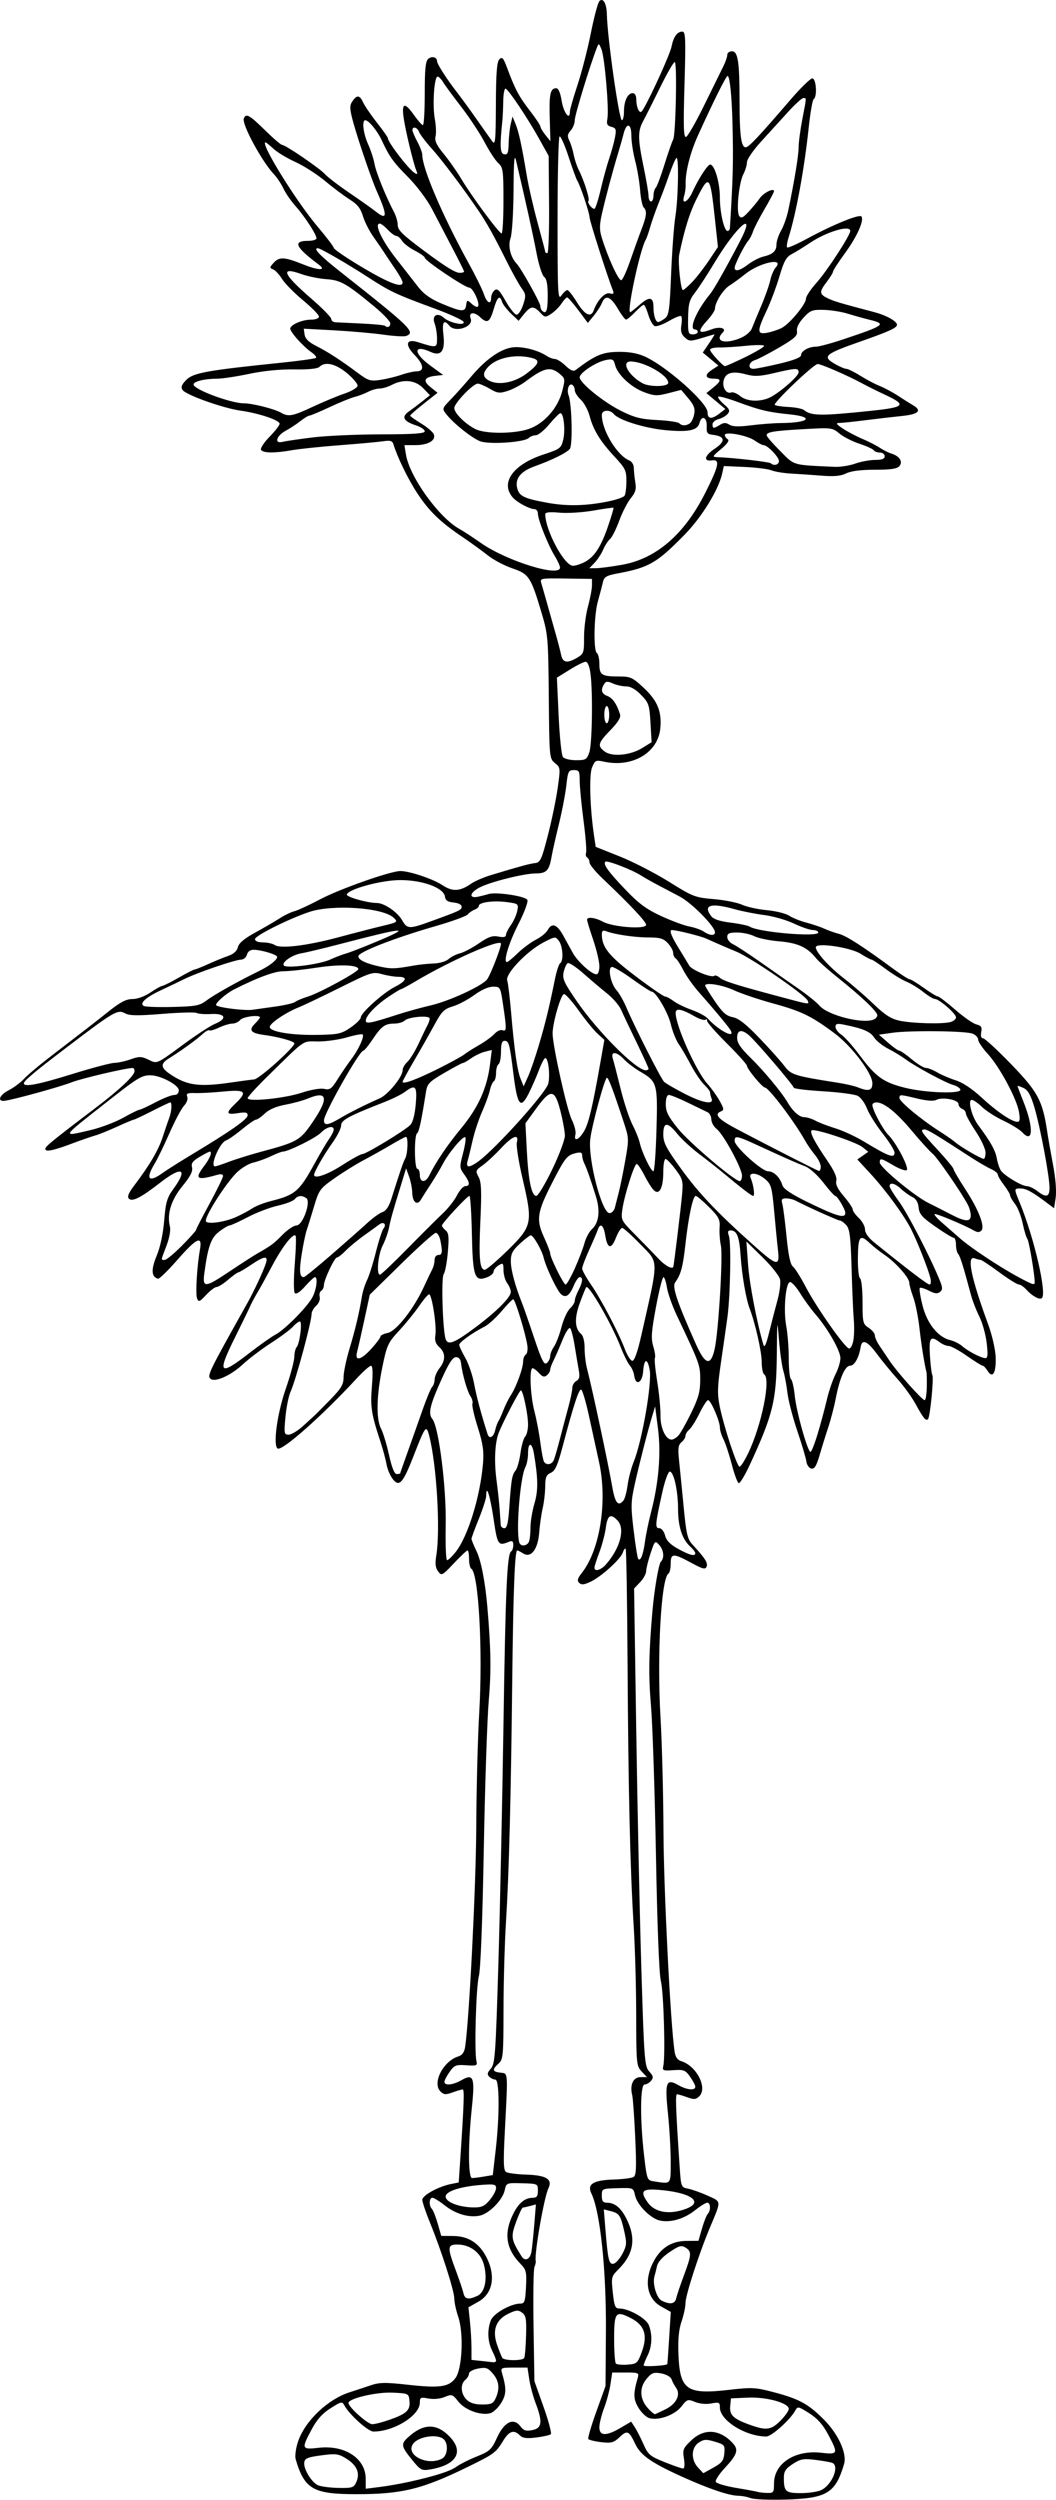 <?xml version="1.0" encoding="UTF-8" standalone="no"?>
<!-- Created with Inkscape (http://www.inkscape.org/) -->

<svg
   xmlns:dc="http://purl.org/dc/elements/1.1/"
   xmlns:cc="http://creativecommons.org/ns#"
   xmlns:rdf="http://www.w3.org/1999/02/22-rdf-syntax-ns#"
   xmlns:svg="http://www.w3.org/2000/svg"
   xmlns="http://www.w3.org/2000/svg"
   xmlns:sodipodi="http://sodipodi.sourceforge.net/DTD/sodipodi-0.dtd"
   xmlns:inkscape="http://www.inkscape.org/namespaces/inkscape"
   width="124.639mm"
   height="294.822mm"
   viewBox="0 0 124.639 294.822"
   version="1.1"
   id="svg8"
   inkscape:version="0.92.3 (2405546, 2018-03-11)"
   sodipodi:docname="Standing feather bird.svg">
  <title
     id="title88">Standing feather bird</title>
  <defs
     id="defs2" />
  <sodipodi:namedview
     id="base"
     pagecolor="#ffffff"
     bordercolor="#666666"
     borderopacity="1.0"
     inkscape:pageopacity="0.0"
     inkscape:pageshadow="2"
     inkscape:zoom="0.49628906"
     inkscape:cx="117.40419"
     inkscape:cy="447.22961"
     inkscape:document-units="mm"
     inkscape:current-layer="layer1"
     showgrid="false"
     fit-margin-top="0"
     fit-margin-left="0"
     fit-margin-right="0"
     fit-margin-bottom="0"
     inkscape:window-width="1600"
     inkscape:window-height="845"
     inkscape:window-x="0"
     inkscape:window-y="27"
     inkscape:window-maximized="1" />
  <g
     inkscape:label="Layer 1"
     inkscape:groupmode="layer"
     id="layer1"
     transform="translate(-26.221,-1.352)">
    <path
       style="fill:#000000;stroke-width:0.29"
       d="m 114.818,295.985 c -0.319,-0.147 -0.985,-0.276 -1.479,-0.287 -1.11,-0.025 -3.45,-0.819 -6.583,-2.232 -3.654,-1.649 -4.924,-2.537 -5.565,-3.89 -0.74,-1.564 -0.937,-1.646 -1.856,-0.775 -0.674,0.639 -0.955,0.713 -2.16,0.574 -0.762,-0.088 -1.446,-0.258 -1.519,-0.376 -0.073,-0.119 0.354,-1.571 0.95,-3.227 l 1.084,-3.012 0.046,-6.429 c 0.052,-7.303 -0.668,-14.131 -1.719,-16.296 -0.525,-1.08 0.233,-1.558 2.589,-1.63 1.102,-0.034 2.18,-0.171 2.396,-0.304 0.316,-0.195 0.354,-1.095 0.195,-4.629 -0.109,-2.413 -0.27,-4.68 -0.36,-5.04 -0.298,-1.198 0.121,-2.105 0.973,-2.105 h 0.771 l -0.631,-0.672 c -0.605,-0.644 -0.632,-0.918 -0.639,-6.604 -0.004,-3.263 -0.135,-7.957 -0.29,-10.432 -0.423,-6.738 -0.642,-16.048 -0.729,-31.011 -0.043,-7.396 -0.144,-13.513 -0.225,-13.594 -0.081,-0.081 -0.229,0.113 -0.329,0.429 -0.245,0.772 -2.52,2.84 -3.789,3.446 -0.789,0.376 -1.101,0.409 -1.367,0.143 -0.266,-0.266 -0.2,-0.527 0.291,-1.144 2.178,-2.74 3.074,-8.495 2.045,-13.137 -0.266,-1.198 -0.788,-3.59 -1.161,-5.317 -0.373,-1.727 -0.797,-3.164 -0.942,-3.193 -0.279,-0.057 -0.898,1.839 -2.164,6.623 -0.614,2.321 -0.899,2.961 -1.42,3.19 -0.535,0.235 -0.653,0.521 -0.659,1.597 -0.004,0.721 -0.137,1.874 -0.296,2.564 -0.159,0.69 -0.345,1.985 -0.413,2.879 -0.152,1.995 -0.962,3.049 -1.896,2.466 -0.315,-0.197 -0.629,-0.358 -0.698,-0.358 -0.284,0 -0.471,4.841 -0.587,15.241 -0.158,14.147 -0.386,22.95 -0.741,28.595 -0.155,2.475 -0.286,7.125 -0.29,10.333 -0.007,5.46 -0.045,5.867 -0.588,6.359 -0.783,0.708 -0.731,0.96 0.218,1.069 0.927,0.107 0.898,-0.28 0.524,6.947 -0.19,3.68 -0.161,4.578 0.157,4.774 0.215,0.133 1.293,0.27 2.395,0.304 2.357,0.073 3.115,0.55 2.587,1.63 -0.504,1.032 -1.674,7.735 -1.491,8.539 0.031,0.138 -0.037,0.464 -0.152,0.724 -0.115,0.26 -0.163,3.395 -0.107,6.967 l 0.102,6.495 1.079,3.032 c 0.593,1.668 0.98,3.121 0.859,3.23 -0.121,0.109 -0.893,0.282 -1.717,0.386 -1.142,0.143 -1.602,0.083 -1.939,-0.254 -0.704,-0.704 -1.258,-0.522 -1.972,0.647 -0.849,1.39 -1.06,1.547 -4.027,3.004 -5.509,2.705 -7.915,3.297 -13.354,3.289 -5.049,-0.008 -6.07,-0.599 -7.106,-4.122 -0.107,-0.365 0.014,-1.286 0.273,-2.064 0.809,-2.434 3.506,-5.012 6.108,-5.837 0.639,-0.202 1.729,-0.563 2.423,-0.801 1.076,-0.37 1.73,-0.382 4.453,-0.081 3.77,0.416 4.823,0.266 5.608,-0.8 0.799,-1.087 0.984,-5.271 0.319,-7.224 -0.255,-0.749 -0.464,-1.722 -0.464,-2.161 0,-0.899 -1.536,-5.679 -2.881,-8.968 -0.49,-1.198 -0.891,-2.394 -0.892,-2.659 -0.001,-0.524 1.892,-1.566 3.389,-1.865 l 0.908,-0.182 0.168,-2.51 c 0.454,-6.788 0.514,-8.461 0.304,-8.461 -0.126,0 -0.664,0.157 -1.195,0.35 -0.818,0.296 -1.039,0.277 -1.437,-0.12 -0.998,-0.999 0.341,-3.591 2.135,-4.133 0.441,-0.133 0.687,-0.485 0.783,-1.121 0.483,-3.203 1.282,-18.99 1.312,-25.893 0.019,-4.471 0.177,-10.545 0.35,-13.499 0.434,-7.374 -0.069,-16.463 -0.941,-17.001 -0.143,-0.088 -0.26,-0.61 -0.26,-1.16 0,-0.549 -0.079,-0.999 -0.176,-0.999 -0.097,0 -0.823,0.686 -1.614,1.524 -1.386,1.469 -1.453,1.503 -1.864,0.95 -0.315,-0.424 -0.369,-0.917 -0.21,-1.887 0.493,-2.999 0.042,-10.642 -0.83,-14.063 -0.353,-1.385 -0.446,-1.267 -1.86,2.357 -1.26,3.228 -1.69,3.697 -2.467,2.687 -0.301,-0.391 -0.625,-1.169 -0.721,-1.728 -0.096,-0.559 -0.432,-1.8 -0.747,-2.758 -1.049,-3.188 -1.174,-4.015 -0.975,-6.459 0.13,-1.602 0.093,-2.395 -0.11,-2.395 -0.168,0 -0.93,0.676 -1.695,1.503 -4.089,4.42 -8.79,8.583 -9.321,8.255 -0.567,-0.351 -0.062,-4.104 0.943,-7 0.554,-1.597 1.014,-3.301 1.022,-3.788 0.008,-0.487 0.13,-1.01 0.271,-1.161 0.367,-0.395 0.704,-3.034 0.387,-3.034 -0.145,0 -0.512,0.276 -0.816,0.613 -0.304,0.337 -1.467,1.202 -2.585,1.923 -1.118,0.72 -2.627,1.863 -3.355,2.54 -1.424,1.324 -3.321,2.155 -3.808,1.668 -0.383,-0.383 -0.17,-0.818 4.37,-8.92 0.792,-1.413 1.914,-3.828 2.192,-4.717 0.28,-0.897 -0.203,-0.838 -1.767,0.218 -0.71,0.479 -1.382,0.876 -1.494,0.883 -0.112,0.007 -0.655,0.398 -1.208,0.871 -0.553,0.473 -1.167,0.859 -1.364,0.859 -0.198,0 -0.751,0.419 -1.23,0.932 -0.771,0.825 -0.894,0.872 -1.071,0.412 -0.203,-0.529 -0.009,-3.796 0.343,-5.771 0.303,-1.698 -0.377,-1.388 -2.656,1.213 -1.109,1.266 -2.138,2.27 -2.286,2.233 -0.795,-0.202 -0.851,-1.055 -0.178,-2.68 0.432,-1.041 0.768,-2.606 0.898,-4.183 0.181,-2.18 0.331,-2.688 1.113,-3.767 1.719,-2.372 0.987,-2.693 -1.585,-0.696 -2.277,1.769 -3.293,2.287 -3.695,1.886 -0.222,-0.222 -0.041,-0.668 0.626,-1.549 1.837,-2.425 2.858,-4.163 3.37,-5.737 0.286,-0.878 0.634,-1.897 0.773,-2.264 0.276,-0.725 0.341,-1.801 0.109,-1.801 -0.08,0 -1.042,0.457 -2.139,1.016 -1.097,0.559 -2.067,1.016 -2.157,1.016 -0.09,0 -0.989,0.377 -1.998,0.838 -1.009,0.461 -2.161,0.925 -2.56,1.031 -0.399,0.106 -1.809,0.599 -3.133,1.095 -1.555,0.583 -2.507,0.802 -2.689,0.62 -0.277,-0.277 0.024,-0.532 5.966,-5.049 2.776,-2.11 4.5,-3.74 4.5,-4.256 0,-0.207 -0.098,-0.375 -0.218,-0.374 -0.846,0.011 -6.047,1.233 -7.231,1.7 -1.339,0.528 -6.968,2.075 -7.906,2.174 -0.879,0.092 -0.588,-0.684 0.458,-1.22 0.609,-0.312 1.434,-0.923 1.833,-1.356 0.399,-0.434 1.684,-1.524 2.855,-2.423 4.68,-3.595 5.391,-4.145 7.154,-5.548 1.383,-1.1 2.072,-1.457 2.812,-1.457 0.577,0 1.437,-0.31 2.092,-0.756 0.612,-0.416 1.262,-0.778 1.446,-0.806 0.184,-0.028 1.069,-0.472 1.966,-0.986 0.898,-0.515 1.721,-0.936 1.83,-0.936 0.109,0 0.812,-0.279 1.561,-0.621 0.75,-0.342 1.817,-0.778 2.372,-0.97 0.671,-0.232 1.064,-0.581 1.173,-1.041 0.113,-0.477 0.746,-1.01 2.039,-1.719 1.032,-0.565 2.333,-1.322 2.892,-1.683 0.559,-0.361 1.343,-0.738 1.742,-0.84 0.399,-0.101 1.771,-0.736 3.048,-1.41 2.32,-1.225 8.297,-3.328 9.457,-3.328 1.086,0 3.852,0.929 4.972,1.67 1.195,0.791 2.068,0.74 3.407,-0.197 0.409,-0.286 1.462,-0.738 2.34,-1.003 3.439,-1.039 4.526,-1.334 5.183,-1.409 0.611,-0.069 0.768,-0.407 1.499,-3.229 0.449,-1.734 0.971,-4.249 1.162,-5.59 0.339,-2.389 0.333,-2.449 -0.317,-2.975 -0.656,-0.531 -0.664,-0.622 -0.728,-7.803 -0.061,-6.905 -0.102,-7.393 -0.83,-9.84 -1.283,-4.316 -1.503,-4.654 -3.461,-5.319 -0.936,-0.318 -2.243,-1.008 -2.903,-1.534 -0.66,-0.526 -2.05,-1.529 -3.088,-2.23 C 78.134,62.88 76.812,61.585 75.408,59.424 74.35,57.797 73.121,55.263 72.662,53.761 72.532,53.337 72.296,53.265 71.451,53.392 c -0.577,0.087 -2.879,0.297 -5.114,0.467 -2.235,0.17 -4.774,0.434 -5.642,0.587 -2.078,0.367 -3.423,0.352 -3.665,-0.039 -0.108,-0.175 0.342,-0.865 0.999,-1.535 0.657,-0.67 1.195,-1.366 1.195,-1.546 0,-0.417 -2.488,-1.25 -4.611,-1.544 -2.063,-0.285 -6.474,-1.859 -6.853,-2.445 -0.215,-0.332 -0.098,-0.633 0.465,-1.195 0.818,-0.818 2.457,-1.114 11.103,-2.002 2.213,-0.227 4.099,-0.489 4.192,-0.582 0.093,-0.093 -0.15,-0.391 -0.54,-0.663 -1.048,-0.732 -2.606,-2.497 -2.498,-2.831 0.155,-0.477 1.435,-1.007 2.443,-1.012 0.561,-0.002 0.942,-0.151 0.94,-0.367 -0.002,-0.2 -0.851,-1.066 -1.887,-1.925 -1.036,-0.859 -2.147,-1.989 -2.47,-2.511 -0.323,-0.522 -0.798,-1.03 -1.056,-1.129 -0.424,-0.163 -0.419,-0.235 0.051,-0.755 0.683,-0.755 1.26,-0.725 3.522,0.179 1.806,0.723 2.778,0.734 1.824,0.021 -2.776,-2.074 -3.107,-2.807 -1.27,-2.807 0.549,0 0.999,-0.133 0.999,-0.296 0,-0.446 -1.412,-2.614 -2.482,-3.811 -0.521,-0.582 -1.161,-1.512 -1.424,-2.066 -0.263,-0.554 -0.765,-1.31 -1.116,-1.68 -1.423,-1.499 -3.813,-5.915 -3.56,-6.575 0.251,-0.653 0.66,-0.428 2.486,1.364 0.976,0.958 1.888,1.742 2.027,1.742 0.398,0 4.444,2.758 5.065,3.453 0.308,0.345 1.615,1.344 2.903,2.22 1.289,0.876 2.7,1.876 3.136,2.222 1.345,1.067 1.355,0.438 0.039,-2.525 C 70.061,22.473 68.511,17.934 67.926,15.822 67.499,14.281 67.47,13.832 67.766,13.371 c 0.543,-0.846 0.9,-0.842 1.291,0.016 0.194,0.425 0.935,1.514 1.647,2.421 0.712,0.906 1.295,1.732 1.295,1.835 0,0.49 2.453,3.674 3.174,4.119 0.319,0.197 0.359,0.13 0.183,-0.303 -0.373,-0.919 -1.304,-4.815 -1.504,-6.289 -0.232,-1.718 0.144,-1.786 1.249,-0.224 0.449,0.635 0.915,1.158 1.035,1.161 0.12,0.003 0.218,-1.676 0.218,-3.732 0,-2.919 0.093,-3.815 0.423,-4.089 0.429,-0.356 1.029,-0.191 1.029,0.284 0,0.326 1.136,2.1 2.322,3.625 0.497,0.639 1.544,2.076 2.328,3.193 0.784,1.118 1.615,2.293 1.849,2.613 0.378,0.518 0.426,0.05 0.445,-4.343 0.016,-3.716 0.117,-5.02 0.412,-5.315 0.327,-0.327 0.475,-0.165 0.909,1.005 0.931,2.508 1.407,3.404 2.676,5.042 0.688,0.888 1.255,1.737 1.258,1.887 0.003,0.15 0.271,0.599 0.593,0.998 l 0.587,0.726 -0.08,-2.758 c -0.081,-2.807 0.069,-3.484 0.775,-3.484 0.253,0 0.483,0.543 0.636,1.5 0.219,1.369 0.966,2.363 0.966,1.286 0,-0.25 0.402,-1.666 0.894,-3.145 0.492,-1.479 1.205,-4.245 1.584,-6.147 0.38,-1.901 0.832,-3.598 1.005,-3.772 0.442,-0.442 0.857,0.293 0.884,1.567 0.059,2.765 1.441,12.483 1.776,12.483 0.134,0 0.243,-0.466 0.243,-1.035 0,-1.235 0.439,-2.158 1.026,-2.158 0.269,0 0.427,0.293 0.43,0.798 0.002,0.439 0.12,0.981 0.261,1.204 0.21,0.332 0.316,0.305 0.581,-0.145 0.936,-1.589 3.147,-6.487 3.317,-7.345 0.228,-1.157 0.67,-1.77 1.277,-1.77 0.378,0 0.41,0.816 0.251,6.267 -0.145,4.978 -0.108,6.244 0.183,6.154 0.201,-0.062 1.164,-1.739 2.138,-3.727 0.974,-1.988 1.987,-4.044 2.25,-4.569 0.263,-0.525 0.478,-1.146 0.478,-1.379 0,-0.233 0.244,-0.424 0.543,-0.424 0.719,0 0.902,1.175 0.906,5.842 0.003,4.065 0.19,5.48 0.721,5.48 0.366,0 1.492,-1.194 5.27,-5.588 1.201,-1.397 2.37,-2.54 2.598,-2.54 0.461,0 0.606,2.169 0.163,2.443 -0.138,0.085 -0.406,1.628 -0.596,3.428 -0.508,4.815 -1.481,10.099 -2.384,12.948 -0.168,0.531 -0.235,1.036 -0.149,1.122 0.086,0.086 1.176,-0.396 2.422,-1.073 3.001,-1.629 6.148,-2.905 6.352,-2.575 0.311,0.503 -0.537,2.382 -1.947,4.314 -0.778,1.066 -1.414,2.046 -1.414,2.177 0,0.132 -0.327,0.667 -0.726,1.191 -0.92,1.206 -0.911,1.465 0.072,1.948 0.725,0.356 1.461,0.576 5.567,1.66 1.374,0.363 2.634,1.066 2.634,1.469 0,0.374 -0.9,0.785 -4.431,2.023 -4.053,1.421 -4.399,1.718 -2.976,2.557 0.58,0.342 1.217,0.622 1.416,0.622 0.199,0 0.943,0.365 1.653,0.811 0.71,0.446 1.748,0.994 2.307,1.216 0.559,0.222 1.525,0.739 2.146,1.148 0.622,0.409 1.405,0.903 1.742,1.097 1.139,0.658 0.714,1.088 -1.275,1.291 -1.038,0.106 -2.997,0.333 -4.355,0.506 -1.357,0.172 -2.727,0.315 -3.043,0.316 -0.448,0.002 -0.352,0.149 0.435,0.668 0.556,0.366 1.599,0.914 2.317,1.218 0.719,0.304 1.633,0.771 2.032,1.038 0.399,0.267 1.008,0.573 1.353,0.68 0.981,0.304 1.406,0.952 0.97,1.478 -0.271,0.326 -0.997,0.435 -2.894,0.435 -1.657,0 -2.831,0.149 -3.396,0.431 -0.628,0.313 -1.411,0.387 -2.875,0.27 -1.106,-0.088 -2.73,-0.2 -3.608,-0.247 -0.878,-0.048 -1.923,-0.219 -2.322,-0.38 -0.399,-0.161 -1.83,-0.342 -3.18,-0.401 l -2.454,-0.108 -0.192,0.871 c -0.425,1.932 -2.406,5.154 -4.449,7.236 -3.252,3.315 -4.187,3.859 -7.796,4.538 -1.462,0.275 -1.691,0.41 -1.845,1.092 -0.097,0.428 -0.358,1.422 -0.581,2.209 -0.467,1.648 -0.546,5.85 -0.115,6.116 0.16,0.099 0.29,0.68 0.29,1.292 0,1.295 0.275,1.465 2.359,1.465 1.311,0 1.568,0.12 2.866,1.333 1.643,1.537 2.157,2.794 1.964,4.806 -0.274,2.852 -3.296,4.632 -6.635,3.909 -0.98,-0.212 -1.066,-0.171 -1.418,0.678 -0.368,0.889 -0.252,4.798 0.241,8.103 l 0.189,1.266 2.833,1.127 c 1.558,0.62 4.171,1.962 5.806,2.983 2.829,1.766 3.085,1.865 5.295,2.051 1.277,0.108 2.78,0.406 3.339,0.662 0.559,0.256 1.876,0.545 2.926,0.642 1.05,0.097 2.238,0.391 2.639,0.653 0.401,0.263 1.305,0.627 2.009,0.809 0.704,0.182 1.672,0.509 2.151,0.727 0.479,0.218 1.25,0.491 1.713,0.606 0.839,0.209 2.797,1.464 6.253,4.009 1.003,0.738 1.939,1.342 2.081,1.342 0.142,0 0.894,0.457 1.672,1.016 0.778,0.559 1.53,1.016 1.672,1.016 0.142,0 1.062,0.702 2.045,1.559 0.983,0.857 2.108,1.639 2.499,1.737 0.574,0.144 0.684,0.319 0.571,0.909 -0.088,0.461 -0.008,0.73 0.219,0.73 0.197,0 1.697,1.385 3.333,3.077 3.15,3.259 3.688,4.269 4.239,7.955 0.107,0.719 0.417,2.482 0.688,3.918 0.296,1.567 0.418,3.108 0.307,3.853 l -0.186,1.241 -0.878,-0.66 c -1.692,-1.272 -2.429,-1.673 -3.077,-1.674 -0.791,-0.002 -0.791,-0.009 -0.095,1.686 1.719,4.185 3.25,10.85 2.587,11.26 -0.31,0.192 -1.142,-0.276 -1.815,-1.019 -0.302,-0.334 -0.708,-0.608 -0.901,-0.608 -0.193,0 -1.236,-0.653 -2.317,-1.452 -1.081,-0.798 -2.068,-1.452 -2.193,-1.452 -0.125,0 -0.434,-0.079 -0.686,-0.176 -0.975,-0.374 -0.434,2.272 1.591,7.781 0.459,1.248 0.85,2.949 0.887,3.855 0.075,1.861 -0.352,2.598 -0.951,1.639 -0.211,-0.338 -0.477,-0.615 -0.592,-0.615 -0.114,0 -0.954,-0.523 -1.865,-1.161 -0.912,-0.639 -1.872,-1.161 -2.135,-1.161 -0.262,0 -0.731,-0.192 -1.041,-0.426 -1.116,-0.844 -1.31,-0.582 -1.174,1.577 0.07,1.112 0.197,2.134 0.282,2.271 0.195,0.315 -0.262,4.959 -0.512,5.209 -0.253,0.253 -0.55,-0.11 -1.477,-1.808 -0.436,-0.798 -1.399,-2.126 -2.141,-2.95 -0.741,-0.824 -1.846,-2.171 -2.455,-2.994 -1.116,-1.506 -1.721,-1.734 -1.885,-0.709 -0.193,1.21 -0.728,2.153 -1.221,2.153 -0.611,0 -1.233,1.416 -1.719,3.919 -0.186,0.958 -0.578,2.46 -0.87,3.339 -0.292,0.878 -0.752,2.356 -1.022,3.283 -0.373,1.282 -0.607,1.664 -0.978,1.594 -0.268,-0.051 -0.53,-0.418 -0.581,-0.816 -0.051,-0.398 -0.536,-2.029 -1.077,-3.626 -0.541,-1.597 -1.066,-3.622 -1.166,-4.5 -0.1,-0.878 -0.315,-2.032 -0.478,-2.564 -0.163,-0.532 -0.394,-2.165 -0.514,-3.629 -0.214,-2.601 -0.22,-2.563 -0.26,1.694 -0.052,5.452 -0.447,7.065 -3.186,12.994 -0.573,1.24 -1.162,2.213 -1.31,2.164 -0.148,-0.049 -0.518,-1.048 -0.823,-2.22 -0.304,-1.172 -0.744,-2.498 -0.976,-2.948 -0.233,-0.45 -0.423,-1.075 -0.423,-1.389 0,-0.752 -1.07,-3.232 -1.394,-3.232 -0.139,0 -0.595,0.697 -1.012,1.549 -0.417,0.852 -0.961,1.717 -1.208,1.923 -0.247,0.205 -0.45,0.537 -0.45,0.738 0,0.2 -0.212,0.54 -0.47,0.754 -0.38,0.315 -0.435,0.726 -0.286,2.14 0.101,0.963 0.345,3.424 0.543,5.47 0.317,3.285 0.443,3.811 1.078,4.5 1.46,1.582 1.8,2.114 1.631,2.552 -0.145,0.379 -0.431,0.309 -1.821,-0.444 -2.125,-1.151 -2.417,-1.138 -2.417,0.106 0,0.549 -0.117,1.071 -0.26,1.16 -0.872,0.539 -1.375,9.627 -0.941,17.001 0.174,2.954 0.331,9.029 0.35,13.499 0.029,6.904 0.829,22.691 1.312,25.893 0.096,0.636 0.342,0.988 0.783,1.121 1.794,0.542 3.133,3.134 2.135,4.133 -0.397,0.397 -0.618,0.416 -1.437,0.12 -0.532,-0.192 -1.07,-0.35 -1.195,-0.35 -0.21,0 -0.15,1.673 0.304,8.461 0.168,2.507 0.169,2.51 1.038,2.684 0.479,0.096 1.517,0.469 2.307,0.829 1.609,0.733 1.594,0.508 0.252,3.703 -1.318,3.136 -2.905,8.037 -2.905,8.968 0,0.439 -0.209,1.412 -0.464,2.161 -0.328,0.962 -0.434,2.107 -0.363,3.898 0.167,4.186 0.967,4.738 6.014,4.151 2.599,-0.302 3.088,-0.279 5.083,0.244 3.116,0.816 4.165,1.377 6.014,3.212 1.744,1.732 2.806,4.043 2.435,5.301 -1.013,3.44 -2.039,4.058 -6.961,4.189 -1.916,0.051 -3.745,-0.027 -4.064,-0.174 z m 2.758,-1.737 c 0,-2.36 2.469,-3.973 5.548,-3.624 2.031,0.23 2.065,0.142 0.836,-2.163 -0.621,-1.165 -1.263,-1.884 -2.227,-2.494 -1.31,-0.829 -1.365,-0.838 -1.667,-0.29 -0.589,1.067 -2.79,3.034 -3.394,3.034 -2.441,0 -5.483,-1.895 -5.483,-3.416 0,-0.614 -0.091,-0.657 -1.021,-0.483 -0.608,0.114 -1.382,0.042 -1.915,-0.179 -0.848,-0.351 -0.932,-0.323 -1.607,0.54 -0.772,0.987 -2.614,1.667 -3.745,1.383 -0.365,-0.091 -0.951,-0.632 -1.302,-1.201 -0.631,-1.022 -0.652,-1.682 -0.112,-3.538 0.181,-0.621 0.112,-0.653 -1.407,-0.653 h -1.598 l -0.207,1.379 c -0.114,0.758 -0.455,2.032 -0.759,2.83 -0.304,0.799 -0.552,1.811 -0.552,2.25 -1.86e-4,1.041 0.805,1.062 2.504,0.067 l 1.249,-0.732 0.431,0.659 c 0.237,0.363 0.699,1.266 1.027,2.007 0.542,1.226 0.766,1.416 2.486,2.105 1.04,0.416 2.021,0.757 2.181,0.757 0.177,0 0.218,-0.457 0.105,-1.164 -0.171,-1.072 -0.101,-1.244 0.888,-2.177 1.527,-1.44 3.385,-1.294 4.906,0.388 0.682,0.753 0.487,1.325 -0.991,2.914 -0.648,0.697 -1.12,1.419 -1.048,1.606 0.071,0.186 1.158,0.51 2.414,0.72 1.256,0.209 2.414,0.424 2.574,0.476 0.16,0.052 0.65,0.106 1.089,0.118 0.739,0.021 0.798,-0.062 0.798,-1.116 z m 5.559,0.79 c 1.296,-0.612 2.215,-2.874 1.309,-3.222 -0.214,-0.082 -1.111,-0.24 -1.993,-0.35 -1.391,-0.174 -1.742,-0.11 -2.655,0.481 -0.842,0.546 -1.053,0.865 -1.056,1.601 -0.007,1.655 0.193,1.838 2.002,1.838 0.909,0 1.986,-0.157 2.392,-0.349 z m -54.868,-0.936 c 0.474,-1.04 0.103,-1.967 -1.093,-2.735 -0.92,-0.591 -1.275,-0.655 -2.664,-0.481 -2.077,0.26 -2.383,0.391 -2.383,1.026 0,0.767 0.879,2.174 1.575,2.523 0.331,0.166 1.422,0.318 2.423,0.337 1.662,0.033 1.849,-0.026 2.142,-0.669 z m 6.194,-0.034 c 3.134,-0.698 4.901,-1.263 5.653,-1.809 0.406,-0.295 1.487,-0.836 2.401,-1.203 1.515,-0.608 1.725,-0.804 2.374,-2.222 0.852,-1.862 1.954,-2.39 2.759,-1.322 0.381,0.505 0.657,0.592 1.412,0.441 1.137,-0.227 1.225,-0.954 0.386,-3.164 -0.304,-0.799 -0.645,-2.072 -0.759,-2.83 l -0.207,-1.379 h -1.598 c -1.52,0 -1.588,0.032 -1.407,0.653 0.541,1.856 0.52,2.517 -0.112,3.538 -0.352,0.569 -0.938,1.11 -1.302,1.201 -1.131,0.284 -2.973,-0.396 -3.745,-1.383 -0.676,-0.864 -0.759,-0.892 -1.607,-0.54 -0.533,0.221 -1.307,0.293 -1.915,0.179 -0.93,-0.174 -1.021,-0.131 -1.021,0.483 0,1.521 -3.042,3.416 -5.483,3.416 -0.604,0 -2.805,-1.967 -3.394,-3.034 -0.303,-0.548 -0.357,-0.538 -1.667,0.29 -0.964,0.61 -1.606,1.329 -2.227,2.494 -1.229,2.305 -1.195,2.393 0.836,2.163 3.101,-0.351 5.548,1.263 5.548,3.658 v 1.172 l 1.665,-0.208 c 0.916,-0.114 2.451,-0.383 3.411,-0.597 z m 0.368,-2.642 c -1.269,-1.568 -1.313,-1.83 -0.435,-2.63 1.73,-1.576 3.221,-1.662 4.697,-0.27 2.002,1.888 1.126,3.544 -2.157,4.079 -0.937,0.153 -1.1,0.061 -2.105,-1.179 z m 3.575,-0.114 c 0.636,-0.341 0.765,-1.702 0.213,-2.254 -0.72,-0.72 -3.104,-0.35 -3.679,0.572 -0.824,1.319 1.782,2.584 3.466,1.682 z m 33.308,-0.615 c 0.083,-0.963 0.025,-1.034 -1.111,-1.375 -1.02,-0.306 -1.303,-0.291 -1.902,0.101 -0.908,0.595 -0.949,2.035 -0.084,2.956 l 0.619,0.659 1.195,-0.663 c 1.001,-0.555 1.209,-0.828 1.282,-1.679 z m 6.619,-3.845 c 0.543,-0.543 0.987,-1.17 0.987,-1.394 0,-0.707 -2.611,-1.43 -4.821,-1.334 l -2.001,0.087 -0.087,0.896 c -0.104,1.063 0.338,1.498 2.223,2.189 2.009,0.736 2.59,0.667 3.699,-0.443 z M 72.201,286.735 c 2.015,-0.71 2.458,-1.125 2.352,-2.209 -0.087,-0.889 -0.102,-0.896 -1.974,-0.989 -1.899,-0.093 -5.226,0.68 -5.226,1.216 0,0.488 2.261,2.506 2.807,2.506 0.304,0 1.223,-0.236 2.041,-0.524 z m 32.543,-1.223 c 1.321,-0.638 1.863,-1.755 1.254,-2.58 -0.188,-0.255 -0.417,-0.689 -0.51,-0.964 -0.097,-0.289 -0.607,-0.583 -1.204,-0.695 -0.892,-0.167 -1.129,-0.086 -1.71,0.59 -0.739,0.859 -0.86,1.893 -0.337,2.875 0.257,0.483 0.891,1.153 1.277,1.351 0.01,0.005 0.563,-0.254 1.229,-0.576 z M 84.724,284.197 c 0.513,-1.126 0.406,-2.051 -0.337,-2.915 -0.587,-0.682 -0.813,-0.758 -1.742,-0.584 -0.595,0.112 -1.068,0.371 -1.068,0.587 0,0.213 -0.196,0.549 -0.435,0.748 -0.612,0.508 -0.541,1.636 0.145,2.322 0.402,0.402 0.968,0.581 1.84,0.581 1.068,0 1.311,-0.112 1.597,-0.739 z m 20.256,-4.019 c 0.018,-0.017 0.119,-1.411 0.223,-3.096 l 0.19,-3.064 -1.145,-0.644 c -1.675,-0.941 -2.045,-3.028 -0.925,-5.223 0.849,-1.665 2.136,-2.493 3.899,-2.508 l 1.436,-0.012 0.418,-1.452 c 0.23,-0.798 0.538,-1.576 0.684,-1.727 0.372,-0.386 0.332,-1.321 -0.055,-1.321 -0.177,0 -0.835,0.407 -1.462,0.904 -1.274,1.009 -2.831,1.468 -4.111,1.212 -1.103,-0.221 -2.707,-1.836 -2.958,-2.979 -0.197,-0.896 -0.199,-0.897 -2.059,-0.846 -1.842,0.051 -1.862,0.06 -1.862,0.88 0,0.663 0.13,0.831 0.653,0.838 0.883,0.013 1.599,0.601 2.226,1.83 1.196,2.346 0.913,4.194 -0.922,6.03 -0.831,0.831 -0.854,0.925 -0.66,2.737 0.172,1.607 0.283,1.877 0.774,1.877 1.12,0 3.168,1.16 3.482,1.972 0.438,1.136 0.38,2.504 -0.153,3.573 -0.255,0.512 -0.464,1.039 -0.464,1.171 0,0.178 2.594,0.036 2.791,-0.153 z m -3.006,-1.45 c 0.72,-1.944 0.328,-3.155 -1.289,-3.979 -1.802,-0.919 -1.979,-0.701 -1.979,2.437 0,1.495 0.093,2.812 0.207,2.926 0.114,0.114 0.731,0.168 1.372,0.121 1.104,-0.082 1.191,-0.159 1.689,-1.505 z m -17.203,1.028 c 0,-0.135 -0.209,-0.665 -0.464,-1.177 -0.533,-1.068 -0.592,-2.437 -0.153,-3.573 0.313,-0.811 2.362,-1.972 3.48,-1.972 0.503,0 0.584,-0.237 0.67,-1.96 0.089,-1.786 0.031,-2.029 -0.658,-2.737 -1.732,-1.782 -1.988,-3.65 -0.817,-5.947 0.627,-1.229 1.343,-1.818 2.226,-1.83 0.523,-0.008 0.653,-0.175 0.653,-0.838 0,-0.82 -0.02,-0.829 -1.862,-0.88 -1.86,-0.051 -1.862,-0.05 -2.059,0.846 -0.251,1.143 -1.855,2.758 -2.958,2.979 -1.279,0.256 -2.837,-0.203 -4.111,-1.212 -0.628,-0.497 -1.286,-0.904 -1.462,-0.904 -0.388,0 -0.427,0.935 -0.055,1.321 0.146,0.152 0.454,0.929 0.684,1.727 l 0.418,1.452 1.436,0.012 c 1.763,0.015 3.05,0.843 3.899,2.508 1.128,2.211 0.751,4.281 -0.953,5.239 l -1.173,0.659 0.179,1.712 c 0.098,0.942 0.179,2.338 0.179,3.103 v 1.391 l 1.089,0.114 c 0.599,0.063 1.252,0.136 1.452,0.163 0.2,0.027 0.363,-0.062 0.363,-0.197 z m 3.316,-0.298 c 0.086,-0.139 0.187,-1.313 0.225,-2.608 0.058,-2.008 -0.011,-2.412 -0.471,-2.749 -0.462,-0.338 -0.697,-0.318 -1.635,0.135 -1.469,0.71 -1.912,1.967 -1.302,3.697 0.239,0.676 0.51,1.353 0.603,1.503 0.213,0.345 2.369,0.362 2.58,0.021 z m 17.955,-7.077 c 0.08,-0.359 0.487,-1.567 0.905,-2.684 0.91,-2.434 0.931,-2.802 0.188,-3.267 -0.488,-0.305 -0.763,-0.227 -1.887,0.531 -0.835,0.563 -1.377,1.172 -1.485,1.666 -0.093,0.428 -0.224,0.952 -0.29,1.164 -0.271,0.866 0.242,2.606 0.855,2.903 1.006,0.487 1.559,0.386 1.715,-0.313 z m -23.48,-0.256 c 0.9,-0.41 1.226,-1.999 0.764,-3.717 -0.377,-1.401 -1.63,-2.339 -3.126,-2.341 -1.179,-10e-4 -1.199,0.333 -0.184,3.048 0.418,1.117 0.825,2.325 0.905,2.684 0.162,0.729 0.576,0.811 1.642,0.325 z M 99.684,267.16 c 0.508,-0.964 0.532,-1.246 0.224,-2.611 -0.436,-1.936 -0.587,-2.164 -1.596,-2.417 l -0.824,-0.207 0.185,2.288 c 0.298,3.682 0.424,4.223 0.964,4.12 0.263,-0.051 0.734,-0.578 1.047,-1.173 z m -10.728,-0.295 c 0.081,-0.519 0.23,-1.975 0.332,-3.235 l 0.185,-2.291 -0.682,0.183 c -0.375,0.1 -0.762,0.184 -0.861,0.186 -0.098,0.002 -0.456,0.764 -0.794,1.692 -0.646,1.772 -0.598,2.08 0.635,4.045 0.425,0.678 1.035,0.379 1.185,-0.581 z m 18.169,-4.983 c 2.287,-0.826 0.625,-1.981 -3.266,-2.271 -1.849,-0.138 -2.109,0.182 -1.203,1.477 0.835,1.192 2.531,1.493 4.469,0.794 z m -23.105,-1.063 c 0.413,-0.491 0.752,-1.123 0.752,-1.403 0,-0.441 -0.224,-0.493 -1.669,-0.385 -2.529,0.188 -4.282,0.753 -4.282,1.38 0,0.643 1.534,1.249 3.24,1.28 1.007,0.018 1.333,-0.127 1.96,-0.871 z m 21.364,-4.55 c 5.8e-4,-1.397 -0.147,-3.954 -0.327,-5.682 -0.384,-3.68 -0.211,-4.145 1.234,-3.316 0.995,0.571 1.996,0.665 1.996,0.188 0,-0.175 -0.278,-0.708 -0.617,-1.184 -0.556,-0.78 -0.75,-0.857 -1.96,-0.771 -1.218,0.087 -1.33,0.042 -1.203,-0.485 0.265,-1.103 0.05,-8.713 -0.283,-10.016 -0.208,-0.814 -0.428,-6.445 -0.583,-14.951 -0.137,-7.504 -0.402,-15.408 -0.588,-17.564 -0.299,-3.451 -0.257,-6.145 0.172,-11.098 0.223,-2.574 0.741,-5.599 1.003,-5.861 0.438,-0.438 0.338,-1.37 -0.212,-1.977 -0.478,-0.528 -0.515,-0.491 -1.008,0.993 -0.281,0.848 -0.515,1.796 -0.52,2.106 -0.004,0.311 -0.327,0.898 -0.717,1.306 l -0.709,0.742 0.254,16.693 c 0.14,9.181 0.412,21.853 0.604,28.16 0.33,10.805 0.384,11.504 0.933,12.112 0.481,0.532 0.518,0.722 0.214,1.089 -0.203,0.244 -0.548,0.444 -0.768,0.444 -0.517,0 -0.547,4.128 -0.061,8.332 0.33,2.85 0.371,2.966 1.09,3.077 2.167,0.336 2.054,0.465 2.055,-2.337 z m -22.04,1.781 1.04,-0.172 0.341,-2.946 c 0.473,-4.085 0.452,-8.316 -0.04,-8.316 -0.208,0 -0.533,-0.156 -0.724,-0.346 -0.268,-0.268 -0.225,-0.481 0.191,-0.944 0.49,-0.545 0.568,-1.611 0.888,-12.209 0.193,-6.387 0.463,-19.006 0.6,-28.043 0.248,-16.328 0.429,-20.454 0.912,-20.752 0.139,-0.086 0.252,-0.423 0.252,-0.75 0,-0.452 -0.122,-0.545 -0.508,-0.386 -1.277,0.524 -1.363,0.398 -1.814,-2.668 -0.4,-2.717 -0.871,-4.221 -0.871,-2.783 0,0.329 -0.391,1.56 -0.87,2.734 -0.478,1.174 -0.87,2.239 -0.871,2.367 -5.82e-4,0.127 0.265,0.781 0.591,1.452 0.535,1.102 1.023,3.597 1.277,6.524 0.429,4.954 0.471,7.648 0.172,11.098 -0.187,2.156 -0.451,10.059 -0.588,17.564 -0.155,8.506 -0.375,14.136 -0.583,14.951 -0.333,1.302 -0.548,8.912 -0.283,10.016 0.127,0.527 0.015,0.572 -1.203,0.485 -1.21,-0.086 -1.404,-0.01 -1.96,0.771 -0.339,0.476 -0.617,1.009 -0.617,1.184 0,0.477 1.001,0.383 1.996,-0.188 1.445,-0.829 1.618,-0.365 1.234,3.316 -0.451,4.319 -0.434,8.223 0.036,8.219 0.2,-0.002 0.831,-0.081 1.403,-0.175 z m 14.387,-72.18 c 1.667,-1.885 2.291,-4.18 1.404,-5.16 -0.824,-0.911 -1.209,-0.69 -1.408,0.806 -0.101,0.759 -0.444,2.066 -0.763,2.906 -0.319,0.84 -0.58,1.656 -0.58,1.814 0,0.51 0.754,0.305 1.347,-0.366 z M 79.989,184.41 c 1.463,-1.833 2.925,-6.576 3.247,-10.533 0.112,-1.38 -0.022,-2.281 -0.624,-4.188 -0.422,-1.336 -0.707,-2.587 -0.633,-2.78 0.074,-0.193 -0.03,-0.595 -0.231,-0.892 -0.381,-0.565 -0.971,-2.631 -1.108,-3.88 -0.052,-0.476 -0.259,-0.726 -0.602,-0.726 -0.377,0 -0.847,0.717 -1.681,2.565 -1.392,3.082 -1.631,4.094 -1.113,4.718 0.768,0.926 1.671,8.072 1.583,12.53 -0.045,2.275 0.027,4.137 0.161,4.137 0.133,0 0.584,-0.428 1.001,-0.951 z m 22.354,-1.212 c 0.106,-0.806 0.43,-2.38 0.72,-3.498 0.91,-3.503 1.195,-6.933 0.818,-9.867 l -0.336,-2.616 -0.35,1.161 c -0.542,1.801 -1.508,5.574 -2.063,8.06 -0.45,2.014 -0.463,2.586 -0.126,5.371 0.207,1.714 0.444,3.228 0.526,3.365 0.253,0.424 0.61,-0.445 0.811,-1.977 z m 5.943,1.337 c 0,-0.135 -0.272,-0.492 -0.605,-0.792 -0.941,-0.851 -1.428,-2.346 -1.428,-4.385 0,-2.175 -0.503,-4.448 -0.984,-4.448 -0.184,0 -0.574,1.078 -0.867,2.395 -0.853,3.84 -0.891,4.282 -0.366,4.282 0.264,0 0.555,0.365 0.685,0.858 0.16,0.606 0.61,1.069 1.532,1.575 1.377,0.756 2.032,0.922 2.032,0.515 z m -19.627,-1.375 c 0.097,-0.253 0.176,-1.013 0.176,-1.689 0,-0.676 0.21,-1.936 0.466,-2.798 0.451,-1.52 0.438,-2.905 -0.057,-5.867 -0.231,-1.382 -0.699,-1.418 -0.699,-0.053 0,0.569 -0.136,1.289 -0.302,1.599 -0.666,1.245 -1.184,8.217 -0.672,9.045 0.239,0.386 0.905,0.242 1.088,-0.236 z m -2.33,-3.968 c 0.234,-3.367 0.323,-3.895 0.736,-4.393 0.2,-0.242 0.464,-1.169 0.585,-2.062 0.121,-0.893 0.372,-1.775 0.558,-1.96 0.186,-0.186 0.337,-0.824 0.337,-1.418 0,-1.22 -0.592,-4.03 -0.848,-4.026 -0.165,0.002 -2.001,3.504 -2.586,4.933 -0.474,1.157 -0.589,3.388 -0.29,5.624 0.152,1.138 0.323,2.722 0.378,3.521 0.056,0.798 0.113,1.615 0.127,1.814 0.014,0.2 0.208,0.363 0.431,0.363 0.301,0 0.449,-0.617 0.572,-2.395 z m 13.475,-0.871 c 0.164,-0.2 0.386,-1.016 0.492,-1.814 0.107,-0.798 0.432,-2.039 0.723,-2.758 0.99,-2.443 2.177,-9.284 1.883,-10.85 -0.267,-1.422 -0.66,-1.329 -0.769,0.182 -0.101,1.39 -0.887,1.767 -1.059,0.508 -0.054,-0.399 -0.285,-0.934 -0.512,-1.188 -0.227,-0.254 -0.727,-1.263 -1.11,-2.242 -1.06,-2.706 -3.74,-7.345 -4.043,-7 -0.06,0.068 -0.394,0.896 -0.742,1.839 -0.665,1.8 -0.618,3.044 0.137,3.671 0.249,0.207 0.417,0.872 0.417,1.656 0,0.72 0.121,1.782 0.269,2.359 0.671,2.616 2.48,11.086 2.999,14.041 0.335,1.907 0.697,2.347 1.314,1.597 z M 73.451,175.128 c 0.001,-0.04 0.401,-1.183 0.888,-2.54 0.488,-1.357 1.273,-3.574 1.746,-4.927 0.473,-1.352 0.987,-2.587 1.144,-2.743 0.156,-0.156 0.287,-0.552 0.291,-0.88 0.003,-0.327 0.262,-0.922 0.574,-1.321 0.737,-0.943 0.729,-1.808 -0.023,-2.489 -0.442,-0.4 -0.566,-0.781 -0.462,-1.424 0.171,-1.057 -0.407,-4.797 -0.741,-4.797 -0.13,0 -0.659,0.617 -1.175,1.371 -0.516,0.754 -1.574,2.058 -2.353,2.897 -1.314,1.417 -1.455,1.717 -1.972,4.217 -0.708,3.424 -0.775,6.184 -0.179,7.336 0.248,0.479 0.675,1.883 0.949,3.121 0.331,1.497 0.634,2.25 0.904,2.25 0.223,0 0.407,-0.033 0.408,-0.072 z m 41.048,-2.322 c 1.604,-3.302 2.739,-8.853 1.915,-9.362 -0.16,-0.099 -0.29,-0.762 -0.29,-1.474 0,-1.195 -0.752,-4.525 -1.417,-6.274 -0.443,-1.166 -0.921,-3.961 -1.079,-6.319 -0.148,-2.204 -0.438,-2.915 -1.187,-2.915 -0.31,0 -0.359,0.17 -0.187,0.653 0.282,0.794 0.166,7.105 -0.176,9.594 -0.136,0.99 -0.476,3.368 -0.755,5.284 -0.428,2.936 -0.452,3.758 -0.153,5.226 0.491,2.41 2.039,7.112 2.341,7.112 0.137,0 0.582,-0.686 0.989,-1.524 z m -22.906,0.726 c 0.114,-0.279 0.444,-1.423 0.734,-2.54 0.29,-1.118 0.733,-2.79 0.985,-3.716 0.252,-0.926 0.458,-1.932 0.458,-2.235 0,-0.304 0.213,-0.671 0.474,-0.817 0.357,-0.2 0.43,-0.509 0.294,-1.248 -0.099,-0.541 -0.316,-1.829 -0.482,-2.864 -0.166,-1.034 -0.411,-1.989 -0.544,-2.122 -0.133,-0.133 -0.548,0.518 -0.922,1.445 -0.374,0.928 -0.849,2.013 -1.055,2.412 -0.206,0.399 -0.375,0.873 -0.376,1.053 -8.67e-4,0.18 -0.178,0.474 -0.393,0.652 -0.299,0.248 -0.516,0.187 -0.916,-0.255 -0.288,-0.319 -0.635,-0.58 -0.77,-0.58 -0.405,0 -0.268,3.216 0.217,5.08 0.249,0.958 0.566,2.623 0.703,3.7 0.138,1.077 0.332,2.09 0.431,2.25 0.285,0.461 0.935,0.34 1.162,-0.217 z m 31.128,-3.048 c 0.351,-1.158 0.836,-2.954 1.077,-3.992 0.241,-1.038 0.703,-2.405 1.027,-3.037 0.324,-0.633 0.589,-1.498 0.589,-1.924 0,-0.875 -1.481,-3.478 -2.943,-5.171 -0.537,-0.622 -1.346,-1.732 -1.797,-2.466 -0.452,-0.735 -0.989,-1.336 -1.194,-1.336 -0.529,0 -0.818,3.302 -0.455,5.212 0.161,0.85 0.293,2.564 0.293,3.81 0,1.246 0.118,2.338 0.262,2.427 0.144,0.089 0.346,0.978 0.449,1.977 0.196,1.898 1.521,6.605 1.858,6.605 0.107,0 0.483,-0.947 0.834,-2.105 z m -16.404,0.145 c 0.244,-0.279 0.917,-1.48 1.497,-2.668 0.847,-1.738 1.053,-2.494 1.053,-3.871 0,-1.754 -0.031,-1.839 -2.769,-7.613 -0.53,-1.118 -1.05,-2.587 -1.155,-3.266 -0.105,-0.679 -0.292,-1.234 -0.416,-1.234 -0.123,0 -0.52,1.584 -0.881,3.52 -0.549,2.944 -0.601,3.705 -0.317,4.651 0.186,0.622 0.274,1.237 0.194,1.365 -0.08,0.129 0.042,1.389 0.271,2.799 0.228,1.411 0.401,3.194 0.384,3.963 -0.033,1.46 0.61,2.862 1.312,2.862 0.211,0 0.583,-0.229 0.827,-0.508 z m -21.657,-0.581 c 0.105,-0.439 0.281,-0.929 0.392,-1.089 0.111,-0.16 0.377,-0.748 0.591,-1.306 0.214,-0.559 0.605,-1.343 0.868,-1.742 0.637,-0.967 1.453,-3.204 1.453,-3.984 0,-0.344 0.143,-0.715 0.318,-0.823 0.175,-0.108 0.254,-0.605 0.176,-1.106 -0.227,-1.451 -1.439,-5.409 -1.656,-5.409 -0.109,0 -0.731,0.632 -1.382,1.404 -0.651,0.772 -1.554,1.591 -2.005,1.818 -1.413,0.712 -2.991,1.845 -2.991,2.148 -5.5e-5,0.16 0.321,0.852 0.714,1.539 0.393,0.687 0.862,2.059 1.043,3.048 0.271,1.479 0.839,3.607 1.585,5.936 0.203,0.633 0.697,0.392 0.895,-0.435 z m -22.65,-0.529 c 0.623,-0.571 1.264,-1.158 1.423,-1.305 0.16,-0.147 0.976,-0.973 1.814,-1.834 1.259,-1.294 1.524,-1.746 1.524,-2.599 0,-0.568 0.308,-2.052 0.683,-3.298 0.692,-2.292 1.169,-4.297 1.482,-6.227 0.095,-0.583 0.367,-1.451 0.606,-1.93 0.239,-0.479 0.708,-1.962 1.042,-3.295 0.334,-1.334 0.742,-2.591 0.906,-2.795 0.383,-0.476 0.013,-0.858 -0.475,-0.491 -0.205,0.154 -1.013,0.737 -1.796,1.296 -0.784,0.559 -1.773,1.375 -2.198,1.814 -0.426,0.439 -0.885,0.798 -1.022,0.798 -0.299,0 -1.551,2.655 -1.551,3.29 0,0.247 -0.142,0.538 -0.316,0.645 -0.174,0.107 -0.253,0.434 -0.177,0.726 0.078,0.299 -0.102,0.749 -0.41,1.028 -0.302,0.273 -0.549,0.717 -0.549,0.986 0,0.931 -1.854,7.778 -2.485,9.178 -0.224,0.496 -0.494,1.835 -0.6,2.976 -0.18,1.941 -0.156,2.073 0.385,2.073 0.318,0 1.088,-0.467 1.711,-1.037 z m 73.599,-4.551 c 0.019,-0.838 2.8e-4,-1.655 -0.041,-1.814 -0.243,-0.931 -0.604,-3.203 -0.832,-5.226 -0.144,-1.277 -0.471,-2.894 -0.727,-3.593 -0.257,-0.699 -0.466,-1.465 -0.466,-1.704 0,-0.582 -1.587,-2.372 -2.897,-3.268 -0.584,-0.399 -1.371,-1.02 -1.75,-1.379 -1.171,-1.112 -1.383,-0.866 -1.42,1.651 -0.019,1.273 0.097,2.385 0.259,2.485 0.161,0.1 0.292,1.344 0.292,2.77 0,2.441 0.041,2.616 0.726,3.064 0.399,0.262 0.726,0.662 0.726,0.889 0,0.228 0.239,0.768 0.531,1.2 0.292,0.433 0.848,1.26 1.234,1.838 0.869,1.3 3.817,4.601 4.113,4.606 0.12,0.002 0.233,-0.682 0.252,-1.52 z m -79.98,-4.02 c 1.259,-0.974 2.658,-1.962 3.11,-2.197 1.02,-0.529 3.521,-3.019 4.275,-4.255 0.536,-0.88 0.779,-2.519 0.373,-2.519 -0.106,0 -0.625,0.487 -1.154,1.081 -0.596,0.67 -1.058,0.974 -1.215,0.798 -0.144,-0.16 -0.145,-1.653 -0.003,-3.449 0.137,-1.741 0.179,-3.236 0.092,-3.323 -0.313,-0.313 -1.572,1.311 -2.779,3.586 -0.678,1.277 -1.47,2.714 -1.761,3.193 -0.29,0.479 -0.663,1.179 -0.827,1.556 -0.164,0.377 -0.95,1.993 -1.745,3.591 -2.186,4.39 -1.928,4.695 1.636,1.937 z m 35.528,0.348 c 0,-0.264 0.203,-0.77 0.451,-1.124 0.248,-0.354 0.646,-1.391 0.884,-2.305 0.238,-0.913 0.688,-1.899 1.001,-2.19 0.312,-0.291 0.568,-0.705 0.568,-0.92 0,-0.215 0.195,-0.765 0.434,-1.222 0.502,-0.963 0.56,-1.557 0.151,-1.557 -0.158,0 -0.471,0.441 -0.696,0.981 -0.498,1.193 -0.94,1.504 -1.49,1.048 -0.465,-0.386 -1.803,-3.182 -2.072,-4.329 -0.206,-0.881 -1.218,-2.634 -1.519,-2.634 -0.115,0 -0.693,0.442 -1.283,0.983 -0.87,0.797 -1.073,1.188 -1.073,2.066 0,1.012 0.506,2.907 1.319,4.935 0.192,0.479 0.841,2.341 1.442,4.139 0.89,2.659 1.167,3.207 1.488,2.94 0.217,-0.18 0.395,-0.544 0.395,-0.808 z m 10.718,-2.279 c 2.139,-9.441 2.144,-8.624 -0.067,-10.913 -1.027,-1.063 -1.995,-1.933 -2.151,-1.933 -0.156,0 -0.493,0.534 -0.75,1.187 -0.548,1.396 -0.998,1.277 -1.255,-0.332 -0.192,-1.204 -0.591,-1.493 -0.877,-0.637 -0.093,0.279 -0.546,1.339 -1.007,2.355 -0.461,1.016 -0.837,2.014 -0.837,2.217 0,0.204 0.467,1.049 1.038,1.879 1.22,1.773 3.265,5.669 4.005,7.628 0.286,0.758 0.687,1.379 0.89,1.379 0.23,0 0.612,-1.068 1.011,-2.83 z m 8.693,1.452 c 0.459,-2.043 0.998,-10.998 0.737,-12.222 -0.125,-0.583 -0.191,-1.542 -0.149,-2.132 0.068,-0.934 -0.093,-1.244 -1.244,-2.395 -0.727,-0.727 -1.435,-1.322 -1.574,-1.322 -0.336,0 -0.855,2.439 -1.219,5.729 -0.294,2.65 -0.532,3.531 -1.217,4.487 -0.365,0.509 0.246,2.314 2.463,7.275 1.09,2.44 1.746,2.613 2.202,0.581 z m -40.493,-0.073 c 0.577,-0.639 1.05,-1.276 1.05,-1.415 0,-0.139 0.387,-0.331 0.861,-0.425 0.999,-0.2 3.054,-2.814 4.257,-5.416 0.406,-0.878 0.858,-1.824 1.004,-2.101 0.146,-0.277 0.265,-0.767 0.265,-1.089 0,-0.326 0.193,-0.585 0.435,-0.585 0.478,0 0.528,-0.337 0.254,-1.706 -0.1,-0.499 -0.344,-0.907 -0.543,-0.907 -0.199,0 -2.034,1.641 -4.077,3.646 l -3.715,3.646 -0.638,2.959 c -0.351,1.627 -0.735,3.318 -0.853,3.757 -0.323,1.194 0.44,1.031 1.7,-0.364 z m 72.604,-0.652 c -0.115,-0.998 -0.505,-2.402 -0.867,-3.121 -0.362,-0.719 -0.815,-1.894 -1.007,-2.613 -0.886,-3.32 -1.262,-4.52 -1.496,-4.776 -0.139,-0.152 -0.253,-0.642 -0.253,-1.089 0,-0.447 -0.124,-0.813 -0.276,-0.813 -0.152,0 -1.124,-0.592 -2.16,-1.316 -1.566,-1.095 -1.898,-1.473 -1.973,-2.243 -0.06,-0.62 -0.31,-1.036 -0.754,-1.256 -0.365,-0.181 -0.962,-0.609 -1.325,-0.95 -0.706,-0.663 -1.349,-0.815 -1.349,-0.318 0,0.167 0.501,0.983 1.113,1.814 1.011,1.373 3.713,6.591 4.795,9.26 0.364,0.898 0.371,1.124 0.042,1.397 -0.295,0.245 -0.621,0.208 -1.311,-0.149 -0.505,-0.261 -0.989,-0.405 -1.075,-0.319 -0.086,0.086 0.06,1.018 0.325,2.071 0.535,2.13 1.828,3.742 3.276,4.085 0.45,0.107 1.08,0.421 1.399,0.699 0.697,0.606 2.171,1.377 2.714,1.42 0.31,0.024 0.348,-0.346 0.183,-1.784 z m -24.702,-5.008 c 0.263,-0.958 0.405,-2.077 0.316,-2.487 -0.089,-0.41 -1.02,-1.586 -2.069,-2.613 l -1.907,-1.867 0.202,2.758 c 0.167,2.277 1.031,6.785 1.809,9.435 0.117,0.4 0.326,-0.053 0.67,-1.452 0.275,-1.118 0.715,-2.816 0.978,-3.774 z m 8.976,4.643 c 0.091,-0.56 0.109,-1.637 0.04,-2.395 -0.069,-0.758 -0.185,-3.45 -0.258,-5.984 -0.11,-3.806 -0.218,-4.701 -0.627,-5.153 -0.272,-0.301 -0.613,-0.547 -0.758,-0.547 -0.23,0 -3.832,-1.617 -5.231,-2.349 -0.277,-0.145 -0.782,-0.264 -1.123,-0.264 -0.502,0 -0.584,0.123 -0.436,0.653 0.1,0.359 0.324,2.09 0.496,3.847 0.215,2.192 0.449,3.3 0.748,3.534 0.239,0.188 0.913,1.254 1.498,2.37 1.323,2.525 4.691,7.305 5.147,7.305 0.187,0 0.414,-0.458 0.504,-1.018 z m -44.651,-1.453 c 2.504,-1.866 4.209,-3.568 4.209,-4.2 0,-0.262 -0.192,-0.73 -0.426,-1.04 -0.234,-0.31 -0.43,-0.989 -0.435,-1.509 -0.009,-0.873 -0.054,-0.918 -0.59,-0.583 -0.319,0.199 -0.581,0.53 -0.581,0.735 0,0.205 -0.349,0.506 -0.776,0.668 -1.465,0.557 -1.68,-0.059 -1.785,-5.109 -0.051,-2.47 -0.182,-4.491 -0.29,-4.493 -0.253,-0.003 -3.246,3.221 -3.246,3.497 0,0.114 0.2,0.374 0.444,0.576 0.36,0.299 0.408,0.783 0.252,2.576 -0.106,1.214 -0.325,2.375 -0.488,2.58 -0.315,0.397 -0.113,6.764 0.244,7.694 0.278,0.724 1.034,0.421 3.467,-1.393 z m -28.897,-6.684 c 1.32,-0.883 2.794,-1.831 3.276,-2.105 1.58,-0.899 1.805,-1.067 2.895,-2.168 0.593,-0.599 1.33,-1.089 1.636,-1.089 0.745,0 1.759,-2.847 1.152,-3.232 -0.553,-0.351 -0.992,-0.307 -1.36,0.137 -0.177,0.214 -1.073,0.557 -1.991,0.762 -0.918,0.205 -2.515,0.814 -3.548,1.353 -1.034,0.539 -2.003,0.98 -2.154,0.98 -0.151,0 -0.697,0.323 -1.214,0.717 -0.967,0.737 -1.327,1.74 -1.752,4.872 -0.247,1.818 0.036,1.797 3.061,-0.227 z m 40.657,-0.286 c 0.467,-1.041 0.984,-2.392 1.148,-3.002 0.164,-0.61 0.558,-1.344 0.875,-1.631 0.819,-0.742 0.999,-2.15 0.487,-3.809 -0.629,-2.037 -1.1,-3.379 -1.39,-3.959 -0.138,-0.277 -0.251,-0.704 -0.251,-0.949 0,-0.34 -0.188,-0.398 -0.798,-0.246 -1.002,0.25 -1.237,0.551 -2.79,3.586 -1.725,3.372 -1.856,4.26 -0.927,6.289 0.408,0.891 0.741,1.757 0.741,1.927 0,0.504 1.577,3.687 1.826,3.687 0.127,0 0.612,-0.852 1.079,-1.892 z m 41.962,1.094 c -0.255,-1.053 -1.53,-4.274 -2.269,-5.734 -0.834,-1.646 -2.998,-4.597 -4.802,-6.55 l -1.541,-1.667 0.645,-0.452 0.645,-0.452 -0.676,-0.548 c -0.762,-0.617 -5.738,-2.253 -6.014,-1.977 -0.236,0.236 0.356,1.375 1.852,3.56 0.823,1.203 1.17,1.981 1.065,2.385 -0.109,0.416 0.165,0.976 0.89,1.823 0.576,0.673 1.047,1.373 1.047,1.556 0,0.183 0.327,0.639 0.726,1.014 0.399,0.375 0.726,0.978 0.726,1.341 0,0.412 0.408,0.988 1.089,1.536 4.116,3.317 6.28,4.962 6.527,4.962 0.165,0 0.204,-0.337 0.092,-0.798 z m 12.323,0.529 c 0,-0.896 -0.67,-4.86 -0.862,-5.101 -0.127,-0.16 -0.379,-0.99 -0.559,-1.846 -0.18,-0.856 -0.588,-1.886 -0.905,-2.289 -0.317,-0.403 -0.577,-0.855 -0.577,-1.004 0,-0.149 -0.327,-0.699 -0.726,-1.222 -0.399,-0.523 -0.726,-1.082 -0.726,-1.24 0,-0.159 -0.359,-0.451 -0.798,-0.649 -0.439,-0.198 -1.452,-0.784 -2.25,-1.301 -4.4,-2.852 -5.253,-3.366 -5.586,-3.366 -0.611,0 -0.439,0.27 1.522,2.387 1.038,1.121 1.887,2.149 1.887,2.284 0,0.135 0.622,1.199 1.382,2.364 1.591,2.437 2.362,4.432 1.895,4.9 -0.214,0.214 -0.468,0.212 -0.848,-0.004 -1.176,-0.671 -4.54,-2.079 -4.666,-1.952 -0.074,0.074 0.294,0.504 0.818,0.956 0.524,0.452 1.482,1.291 2.129,1.863 1.297,1.147 4.725,3.421 6.983,4.631 1.666,0.893 1.887,0.962 1.887,0.591 z m -83.021,-3.24 c 1.673,-1.451 3.581,-3.136 4.24,-3.743 0.659,-0.607 1.473,-1.192 1.808,-1.298 0.404,-0.128 0.756,-0.655 1.041,-1.555 1.065,-3.367 1.384,-4.297 1.635,-4.768 0.302,-0.566 0.369,-2.544 0.086,-2.544 -0.1,0 -0.898,0.425 -1.772,0.944 -0.874,0.519 -2.331,1.335 -3.237,1.814 -0.906,0.479 -2.453,1.441 -3.439,2.137 -1.71,1.208 -1.82,1.361 -2.409,3.339 -0.339,1.14 -0.729,2.399 -0.867,2.798 -0.138,0.399 -0.4,1.668 -0.583,2.819 -0.312,1.961 -0.244,2.697 0.247,2.697 0.114,0 1.576,-1.187 3.249,-2.639 z m 9.007,-0.745 c 1.669,-1.701 3.538,-3.563 4.153,-4.137 0.615,-0.574 1.369,-1.533 1.675,-2.132 0.306,-0.599 0.75,-1.089 0.986,-1.089 0.587,0 0.539,-0.455 -0.146,-1.391 -0.549,-0.75 -0.555,-0.866 -0.128,-2.487 0.246,-0.935 0.367,-1.781 0.268,-1.88 -0.231,-0.231 -1.961,1.823 -2.651,3.145 -0.291,0.559 -0.925,1.619 -1.407,2.355 -0.482,0.737 -1.016,1.576 -1.185,1.865 -0.433,0.74 -0.994,0.286 -1.02,-0.827 -0.012,-0.509 -0.18,-1.363 -0.374,-1.897 l -0.351,-0.971 -0.655,2.132 c -0.972,3.162 -1.143,3.774 -1.367,4.89 -0.112,0.559 -0.45,1.501 -0.75,2.093 -0.541,1.069 -0.757,3.423 -0.314,3.423 0.127,0 1.597,-1.392 3.266,-3.094 z m 11.805,0.22 c 2.91,-2.852 2.987,-3.222 1.766,-8.433 -0.466,-1.987 -0.771,-3.914 -0.678,-4.282 0.274,-1.091 -0.495,-0.804 -1.903,0.71 -0.706,0.758 -1.673,1.654 -2.15,1.99 -0.818,0.576 -0.844,0.655 -0.461,1.371 0.324,0.606 0.367,1.645 0.21,5.118 -0.203,4.502 -0.085,5.818 0.523,5.818 0.195,0 1.406,-1.032 2.693,-2.293 z m 19.557,1.93 c 0.079,-0.247 0.904,-7.053 1.03,-8.491 0.141,-1.617 0.086,-1.83 -0.766,-2.976 -0.505,-0.679 -1.038,-1.234 -1.183,-1.234 -0.146,0 -0.265,0.662 -0.265,1.471 0,1.862 -0.432,2.788 -1.059,2.268 -0.241,-0.2 -0.756,-0.992 -1.146,-1.761 -0.389,-0.768 -0.811,-1.397 -0.936,-1.397 -0.29,0 -1.474,3.766 -1.698,5.403 -0.166,1.208 -0.124,1.289 1.536,2.958 0.939,0.944 2.15,2.192 2.692,2.774 0.806,0.865 1.681,1.345 1.795,0.985 z m 12.357,-1.887 c -0.089,-0.758 -0.291,-2.816 -0.449,-4.572 -0.261,-2.904 -0.356,-3.253 -1.045,-3.847 -0.937,-0.808 -2.055,-0.901 -1.732,-0.145 0.331,0.773 0.516,2.105 0.294,2.105 -0.19,0 -1.37,-0.906 -3.603,-2.767 -0.581,-0.484 -1.824,-1.46 -2.764,-2.17 -0.939,-0.709 -2.104,-1.783 -2.589,-2.386 -1.159,-1.442 -1.655,-1.423 -1.655,0.065 0,0.984 0.331,1.617 2.167,4.149 2.072,2.857 4.278,5.166 8.722,9.127 2.509,2.237 2.869,2.297 2.652,0.441 z m -70.36,-0.589 c 0.913,-0.923 1.66,-1.752 1.66,-1.844 0,-0.091 0.719,-1.488 1.597,-3.104 0.878,-1.616 1.597,-3.088 1.597,-3.27 0,-0.206 -0.248,-0.262 -0.653,-0.147 -2.491,0.709 -2.761,0.513 -1.524,-1.109 0.654,-0.858 0.936,-1.623 0.597,-1.623 -0.071,0 -0.603,0.28 -1.182,0.622 -0.827,0.488 -1.02,0.756 -0.897,1.247 0.113,0.451 -0.202,1.063 -1.131,2.196 -1.336,1.628 -1.852,3.294 -1.481,4.775 0.107,0.428 -0.056,1.341 -0.403,2.254 -0.691,1.818 -0.674,1.68 -0.212,1.68 0.205,0 1.119,-0.755 2.032,-1.678 z m 6.462,-3.412 c 0.632,-0.291 1.476,-0.746 1.875,-1.011 0.399,-0.265 1.379,-0.646 2.177,-0.846 2.877,-0.722 3.337,-1.121 5.19,-4.5 0.619,-1.129 1.37,-2.399 1.669,-2.823 0.299,-0.424 0.543,-0.914 0.543,-1.089 0,-0.543 -0.816,-0.35 -1.512,0.358 -0.609,0.619 -3.853,2.227 -4.493,2.227 -0.15,0 -0.786,0.246 -1.415,0.547 -0.629,0.301 -1.558,0.635 -2.066,0.744 -0.507,0.109 -1.362,0.614 -1.899,1.123 -1.246,1.181 -3.711,4.999 -3.711,5.749 0,0.47 2.214,0.179 3.64,-0.478 z m 86.645,-0.155 c 0,-0.33 -0.149,-0.885 -0.33,-1.234 -0.752,-1.444 -3.621,-5.604 -4.169,-6.045 -0.325,-0.262 -1.425,-1.472 -2.443,-2.688 -1.845,-2.204 -3.295,-3.367 -4.195,-3.367 -0.261,0 -0.474,0.132 -0.474,0.293 0,0.577 1.224,2.883 1.878,3.539 0.963,0.965 2.516,3.947 2.168,4.163 -0.159,0.098 -0.864,-0.158 -1.566,-0.569 -1.476,-0.865 -1.609,-0.893 -1.609,-0.338 0,0.564 4.061,3.938 5.741,4.769 0.755,0.373 1.96,0.987 2.678,1.362 1.659,0.868 2.322,0.901 2.322,0.117 z m -14.806,-0.299 c 0,-0.417 -0.941,-2.004 -1.189,-2.004 -0.106,0 -0.736,-0.705 -1.401,-1.566 -0.689,-0.893 -1.609,-1.719 -2.14,-1.921 -0.969,-0.369 -2.087,-0.864 -5.665,-2.506 -2.419,-1.11 -2.669,-1.157 -2.669,-0.495 0,0.667 3.206,3.576 3.947,3.581 0.684,0.004 1.405,0.708 1.691,1.647 0.13,0.428 1.041,1.043 2.865,1.935 3.55,1.737 4.561,2.032 4.561,1.329 z m -27.198,-0.625 c 0.087,-0.359 0.296,-1.176 0.464,-1.814 0.168,-0.639 0.511,-2.324 0.762,-3.745 0.445,-2.514 0.44,-2.635 -0.176,-4.5 -1.306,-3.953 -1.799,-5.255 -1.991,-5.255 -0.251,0 -1.756,5.535 -1.962,7.216 -0.291,2.371 1.362,8.743 2.269,8.748 0.261,0.001 0.546,-0.291 0.633,-0.65 z M 91.398,139.275 c 0.828,-1.716 1.501,-3.513 1.497,-3.992 -0.004,-0.479 -0.242,-1.785 -0.528,-2.903 -0.668,-2.611 -1.14,-2.659 -2.863,-0.29 l -1.267,1.742 0.163,3.193 c 0.181,3.555 0.56,5.371 1.12,5.371 0.205,0 1.05,-1.404 1.877,-3.121 z m 58.697,2.177 c 0.007,-1.335 -1.109,-7.258 -1.798,-9.545 -0.433,-1.438 -0.757,-2.005 -1.28,-2.244 -0.385,-0.176 -0.701,-0.279 -0.701,-0.23 0,0.049 0.309,0.863 0.687,1.808 1.234,3.09 1.173,5.046 -0.113,3.665 -0.299,-0.321 -1.301,-0.941 -2.228,-1.378 -0.926,-0.437 -2.068,-1.168 -2.538,-1.625 -0.469,-0.457 -1.011,-0.831 -1.203,-0.831 -0.505,0 -0.024,1.917 0.74,2.951 1.522,2.059 2.041,2.988 2.218,3.973 0.105,0.583 0.335,1.241 0.511,1.462 0.499,0.626 2.438,1.774 3.009,1.781 0.283,0.003 0.84,0.262 1.24,0.574 1.054,0.824 1.451,0.726 1.456,-0.363 z m -73.218,-1.452 c 0.851,-1.7 2.1,-3.545 3.78,-5.585 2.017,-2.45 3.05,-4.734 3.398,-7.52 l 0.214,-1.71 -0.819,0.206 c -0.451,0.113 -1.174,0.458 -1.608,0.767 -0.434,0.309 -0.876,0.561 -0.983,0.561 -0.107,0 -1.094,0.525 -2.193,1.167 -1.794,1.048 -2.016,1.277 -2.169,2.25 -0.545,3.458 -0.82,4.736 -1.048,4.878 -0.358,0.221 -0.327,4.189 0.034,4.189 0.16,0 0.29,0.327 0.29,0.726 0,0.908 0.665,0.951 1.105,0.072 z m 36.921,0 c -0.005,-0.859 -2.186,-4.873 -2.985,-5.494 -0.344,-0.267 -0.628,-0.775 -0.633,-1.128 -0.004,-0.353 -0.203,-0.735 -0.443,-0.849 -0.239,-0.114 -1.285,-0.62 -2.322,-1.126 -1.038,-0.506 -2.05,-0.917 -2.25,-0.915 -0.225,0.002 -0.363,0.418 -0.363,1.097 0,0.878 0.284,1.444 1.445,2.879 1.338,1.654 6.678,6.189 7.287,6.189 0.147,0 0.266,-0.294 0.263,-0.653 z m -68.414,-0.29 c 0.5,-0.359 2.103,-1.372 3.563,-2.25 4.533,-2.728 6.504,-4.112 6.504,-4.569 0,-0.351 -0.235,-0.402 -1.161,-0.254 -1.389,0.222 -1.45,-0.016 -0.29,-1.128 1.471,-1.409 1.209,-1.679 -1.379,-1.426 -1.237,0.121 -2.751,0.204 -3.364,0.184 -0.912,-0.029 -1.082,0.049 -0.935,0.431 0.103,0.268 -0.062,0.725 -0.387,1.074 -0.311,0.334 -1.084,1.79 -1.718,3.234 -0.634,1.444 -1.427,3.077 -1.764,3.629 -1.08,1.772 -0.68,2.233 0.932,1.076 z m 21.235,-0.945 c 1.113,-0.717 2.181,-1.304 2.374,-1.304 0.441,0 5.02,-2.779 5.656,-3.433 0.296,-0.304 0.536,-1.22 0.642,-2.446 0.187,-2.158 -0.023,-2.392 -1.294,-1.443 -0.381,0.284 -1.476,0.824 -2.434,1.199 -4.211,1.648 -5.08,2.118 -5.08,2.752 0,0.338 -0.468,1.267 -1.04,2.065 -0.981,1.368 -2.153,3.416 -2.153,3.761 0,0.521 1.587,-0.028 3.33,-1.152 z m 37.084,-4.135 c 0.155,-5.508 0.098,-5.711 -1.935,-6.902 -0.666,-0.39 -1.519,-1.038 -1.896,-1.44 -0.883,-0.94 -1.602,-0.982 -1.319,-0.077 0.112,0.359 0.526,1.96 0.919,3.556 0.393,1.597 1.018,3.491 1.389,4.209 0.371,0.719 0.764,1.698 0.874,2.177 0.262,1.144 1.316,3.339 1.605,3.339 0.125,0 0.288,-2.188 0.363,-4.863 z m 19.389,4.304 c 0,-0.307 -0.308,-0.928 -0.685,-1.379 -0.377,-0.451 -0.903,-1.213 -1.17,-1.692 -1.226,-2.199 -4.284,-6.237 -4.73,-6.247 -0.312,-0.007 -2.123,-2.196 -2.123,-2.565 0,-0.158 -1.078,-1.357 -2.395,-2.665 -1.317,-1.308 -2.359,-2.503 -2.315,-2.657 0.044,-0.154 -0.044,-0.203 -0.195,-0.11 -0.151,0.094 -0.71,-0.079 -1.241,-0.384 -1.574,-0.903 -2.272,-1.031 -2.271,-0.416 0.003,1.505 2.43,6.909 3.756,8.366 0.436,0.479 1.074,1.366 1.417,1.97 0.528,0.929 0.558,1.125 0.193,1.265 -0.895,0.343 -0.359,0.931 1.963,2.151 4.201,2.209 9.355,4.832 9.58,4.877 0.12,0.024 0.218,-0.208 0.218,-0.515 z m -69.824,-0.573 c 0.801,-0.303 2.502,-0.832 3.78,-1.175 4.281,-1.151 4.593,-1.33 6.064,-3.482 1.953,-2.859 1.772,-3.764 -0.557,-2.791 -0.554,0.231 -1.751,0.558 -2.661,0.727 -1.067,0.197 -1.922,0.563 -2.41,1.031 -0.416,0.399 -0.883,0.725 -1.036,0.725 -0.154,0 -0.904,0.516 -1.666,1.146 -0.763,0.63 -1.609,1.22 -1.882,1.312 -0.746,0.25 -1.939,3.058 -1.299,3.058 0.117,0 0.868,-0.248 1.669,-0.551 z m 29.508,-0.103 c 2.005,-1.534 7.194,-7.249 8.072,-8.889 0.356,-0.665 0.147,-3.231 -0.264,-3.231 -0.12,0 -0.451,0.621 -0.735,1.379 -0.284,0.758 -0.836,2.017 -1.225,2.796 -0.959,1.921 -1.339,1.438 -1.802,-2.288 -0.446,-3.589 -0.535,-3.919 -1.054,-3.919 -0.299,0 -0.416,0.364 -0.416,1.289 0,0.709 -0.131,1.37 -0.29,1.469 -0.16,0.099 -0.29,0.556 -0.29,1.016 0,0.46 -0.121,0.911 -0.268,1.002 -0.147,0.091 -0.357,0.57 -0.466,1.065 -0.109,0.495 -0.524,1.636 -0.923,2.537 -0.399,0.901 -0.9,2.421 -1.115,3.379 -0.214,0.958 -0.477,2.036 -0.585,2.395 -0.127,0.425 -0.073,0.653 0.155,0.653 0.193,0 0.735,-0.294 1.204,-0.653 z m 59.767,-0.979 c 0,-0.419 -0.523,-1.544 -1.161,-2.501 -0.639,-0.956 -1.161,-1.906 -1.161,-2.11 0,-0.204 -0.196,-0.447 -0.435,-0.538 -0.24,-0.092 -0.435,-0.35 -0.435,-0.574 0,-0.501 -1.913,-0.857 -2.606,-0.486 -0.313,0.168 -1.116,0.115 -2.209,-0.146 -2.133,-0.509 -2.152,-0.51 -2.151,-0.068 0.001,0.415 2.554,2.533 4.702,3.902 0.799,0.509 1.668,1.116 1.931,1.349 0.553,0.49 2.987,1.904 3.308,1.922 0.12,0.007 0.218,-0.331 0.218,-0.749 z m -10.741,0.004 c 0,-0.257 -0.631,-1.269 -1.403,-2.25 -0.772,-0.981 -1.604,-2.306 -1.85,-2.944 -0.246,-0.639 -0.739,-1.311 -1.096,-1.494 -0.357,-0.183 -2.202,-0.426 -4.101,-0.54 -1.899,-0.114 -3.452,-0.305 -3.452,-0.423 0,-0.263 -4.445,-5.468 -5.276,-6.179 -0.878,-0.751 -1.401,-0.639 -1.401,0.3 0,0.599 0.421,1.219 1.626,2.395 1.54,1.503 3.659,4.059 4.351,5.249 0.595,1.024 1.371,1.709 1.934,1.709 0.31,0 0.91,0.188 1.334,0.418 0.424,0.23 1.489,0.638 2.367,0.907 0.878,0.269 2.378,0.963 3.334,1.541 2.953,1.788 3.634,2.034 3.634,1.311 z M 95.153,134.775 c 0.544,-0.918 1.006,-2.864 1.943,-8.184 l 0.457,-2.595 -0.811,-0.743 c -0.446,-0.409 -1.439,-1.625 -2.207,-2.703 -0.768,-1.078 -1.552,-1.96 -1.742,-1.96 -0.366,0 -1.352,3.407 -1.348,4.657 0.004,1.441 1.686,8.993 2.261,10.154 0.321,0.649 0.517,1.436 0.435,1.748 -0.235,0.897 0.396,0.663 1.011,-0.375 z m -58.282,-0.133 c 1.198,-0.277 2.941,-0.932 3.874,-1.455 0.933,-0.524 1.802,-0.952 1.93,-0.952 0.128,0 0.978,-0.392 1.889,-0.871 0.911,-0.479 1.904,-0.871 2.207,-0.871 0.347,0 0.551,-0.203 0.551,-0.549 0,-0.633 -2.157,-1.774 -3.354,-1.774 -1.026,0 -1.494,0.286 -5.031,3.065 -5.61,4.41 -5.48,4.196 -2.066,3.406 z m 29.466,-1.397 c 1.177,-0.694 3.018,-1.617 4.694,-2.353 0.993,-0.436 2.709,-2.535 2.709,-3.314 0,-0.263 0.252,-0.706 0.559,-0.984 0.307,-0.278 0.904,-1.246 1.325,-2.15 0.421,-0.904 0.888,-1.871 1.038,-2.148 0.149,-0.277 0.272,-0.645 0.272,-0.817 0,-0.417 -2.51,-0.204 -2.965,0.251 -0.19,0.19 -0.751,0.345 -1.247,0.345 -1.074,0 -1.501,0.322 -2.592,1.96 -0.452,0.679 -0.916,1.234 -1.03,1.234 -0.453,0 -4.629,7.378 -4.641,8.201 -0.01,0.667 0.465,0.611 1.879,-0.223 z m 80.157,-0.728 c -0.248,-1.549 -2.287,-5.345 -3.696,-6.88 -0.62,-0.675 -1.126,-1.429 -1.126,-1.676 0,-0.247 -0.303,-0.564 -0.673,-0.705 -0.857,-0.326 -7.392,-0.394 -9.466,-0.099 l -1.575,0.224 1.077,0.943 c 0.592,0.519 1.191,0.944 1.33,0.944 0.139,0 0.8,0.457 1.469,1.016 0.669,0.559 1.417,1.016 1.662,1.016 0.245,0 0.854,0.239 1.351,0.532 0.498,0.293 1.484,0.713 2.191,0.935 0.8,0.25 1.94,1.009 3.018,2.008 1.778,1.648 3.518,2.836 4.225,2.885 0.307,0.021 0.356,-0.246 0.213,-1.142 z m -36.29,-1.613 c -0.097,-0.253 -0.176,-0.574 -0.176,-0.714 0,-0.14 -0.313,-0.554 -0.696,-0.92 -0.383,-0.366 -1.089,-1.411 -1.569,-2.323 -0.48,-0.912 -1.128,-2.022 -1.44,-2.468 -0.312,-0.445 -0.729,-1.493 -0.926,-2.329 -0.335,-1.419 -1.77,-3.852 -2.272,-3.852 -0.123,0 -1.131,-0.653 -2.24,-1.452 -1.109,-0.798 -2.198,-1.452 -2.419,-1.452 -0.563,0 -0.177,1.988 0.536,2.758 0.296,0.319 0.816,1.234 1.157,2.032 1.002,2.35 4.069,8.39 4.444,8.755 0.19,0.185 1.256,0.805 2.367,1.379 2.184,1.127 3.538,1.372 3.236,0.584 z m -48.374,-0.678 c 1.094,-0.362 2.203,-0.551 2.652,-0.452 0.677,0.149 0.876,0.004 1.604,-1.161 0.457,-0.732 1.173,-1.78 1.591,-2.329 0.852,-1.12 1.575,-2.697 1.343,-2.93 -0.084,-0.084 -0.918,0.07 -1.853,0.344 -0.935,0.273 -2.47,0.49 -3.409,0.483 -1.905,-0.016 -1.363,-0.39 -5.959,4.112 -1.291,1.265 -2.347,2.424 -2.347,2.577 0,0.466 4.353,0.027 6.379,-0.643 z m 77.742,-0.371 c -0.064,-0.191 -0.434,-0.432 -0.824,-0.537 -0.877,-0.234 -4.464,-2.164 -5.641,-3.034 -0.479,-0.354 -1.406,-0.917 -2.06,-1.25 -0.654,-0.333 -1.405,-0.935 -1.668,-1.337 -0.451,-0.689 -1.323,-1.053 -3.617,-1.512 -0.735,-0.147 -0.928,-0.089 -0.928,0.28 0,0.256 0.313,0.67 0.696,0.921 0.383,0.251 1.368,1.359 2.188,2.462 1.875,2.522 2.79,3.171 5.364,3.804 2.448,0.602 6.668,0.733 6.49,0.202 z m -10.384,-0.744 c 0,-1.167 -2.443,-4.387 -4.478,-5.902 -2.73,-2.032 -3.881,-2.591 -7.21,-3.503 -1.718,-0.47 -3.808,-1.174 -4.645,-1.564 -1.366,-0.636 -3.408,-0.967 -3.408,-0.553 0,0.088 0.517,0.922 1.148,1.852 0.904,1.331 1.352,1.73 2.105,1.872 0.693,0.131 1.556,0.806 3.134,2.448 1.198,1.247 2.525,2.728 2.95,3.29 0.812,1.074 1.163,1.185 6.354,2.001 0.886,0.139 1.932,0.381 2.322,0.537 1.287,0.514 1.727,0.392 1.727,-0.48 z m -94.448,-1.086 c 2.314,-0.719 4.557,-1.312 4.983,-1.319 0.427,-0.007 1.292,-0.197 1.923,-0.421 1.003,-0.357 1.265,-0.353 2.09,0.039 1.077,0.511 0.853,0.611 4.311,-1.925 1.437,-1.054 3.037,-2.089 3.556,-2.301 1.481,-0.604 1.232,-1.244 -0.451,-1.154 -0.767,0.041 -1.537,-0.015 -1.712,-0.123 -0.175,-0.108 -1.994,-0.06 -4.043,0.106 -2.847,0.231 -3.88,0.22 -4.382,-0.049 -0.936,-0.501 -1.24,-0.322 -7.338,4.318 -3.35,2.548 -4.631,3.63 -4.639,3.918 -0.013,0.481 1.698,0.155 5.702,-1.089 z m 18.823,0.986 c 1.118,-0.166 2.314,-0.325 2.66,-0.353 0.592,-0.049 4.743,-3.769 4.743,-4.251 0,-0.251 -1.859,-0.766 -3.604,-0.999 -1.531,-0.204 -1.819,-0.556 -1.07,-1.305 0.335,-0.335 0.61,-0.675 0.61,-0.755 0,-0.352 -1.997,-0.102 -2.322,0.29 -0.199,0.239 -0.62,0.435 -0.935,0.435 -0.316,0 -1.023,0.213 -1.572,0.473 -0.549,0.26 -1.066,0.405 -1.15,0.321 -0.084,-0.084 -0.456,0.128 -0.827,0.47 -0.7,0.646 -2.613,2.026 -3.913,2.823 -1.165,0.715 -1.025,1.204 0.63,2.201 1.719,1.035 3.193,1.176 6.75,0.648 z m 36.283,-4.469 c 0.755,-2.555 1.203,-4.401 1.885,-7.761 0.186,-0.915 0.459,-1.74 0.608,-1.832 0.417,-0.258 0.32,-1.987 -0.147,-2.618 -0.41,-0.554 -0.442,-0.551 -1.814,0.162 -1.963,1.021 -4.539,3.715 -4.292,4.49 0.104,0.325 0.311,2.027 0.461,3.783 0.383,4.484 0.72,6.827 1.127,7.838 l 0.35,0.871 0.525,-1.161 c 0.289,-0.639 0.872,-2.337 1.297,-3.774 z m -11.909,2.856 c 1.444,-0.722 2.821,-1.474 3.06,-1.672 0.24,-0.198 1.023,-0.695 1.742,-1.105 0.719,-0.41 1.547,-1.011 1.842,-1.336 0.294,-0.325 0.719,-0.521 0.943,-0.434 0.497,0.191 0.505,-0.102 0.083,-2.942 -0.322,-2.165 -0.335,-2.189 -1.195,-2.189 -0.53,0 -1.394,0.384 -2.215,0.985 -0.74,0.542 -1.878,1.143 -2.529,1.337 -1.024,0.305 -1.315,0.594 -2.151,2.136 -0.532,0.981 -1.599,2.865 -2.372,4.187 -0.773,1.322 -1.406,2.479 -1.406,2.572 0,0.34 1.642,-0.262 4.197,-1.539 z m 24.833,-3.4e-4 c 0,-0.106 -0.64,-1.51 -1.423,-3.121 -0.783,-1.61 -1.602,-3.338 -1.821,-3.839 -0.219,-0.501 -0.947,-1.35 -1.619,-1.887 -0.671,-0.537 -1.937,-1.608 -2.812,-2.38 -0.875,-0.772 -1.717,-1.326 -1.871,-1.23 -0.154,0.095 -0.369,0.576 -0.477,1.069 -0.171,0.778 0.04,1.238 1.607,3.503 2.451,3.543 6.921,8.019 8.052,8.063 0.2,0.008 0.363,-0.072 0.363,-0.178 z M 67.615,122.529 c 0.654,-0.453 1.189,-0.985 1.189,-1.181 0,-0.532 2.647,-2.906 4.023,-3.608 1.389,-0.708 1.55,-1.182 0.404,-1.184 -0.439,-8.6e-4 -1.306,-0.143 -1.927,-0.315 -1.077,-0.299 -1.301,-0.227 -4.935,1.582 -2.094,1.042 -4.273,2.082 -4.843,2.31 -1.589,0.636 -3.463,1.902 -3.463,2.338 0,0.57 2.595,0.995 5.705,0.934 2.401,-0.048 2.772,-0.132 3.847,-0.877 z m 44.812,0.297 c -0.261,-0.437 -2.057,-2.59 -3.741,-4.486 -0.658,-0.741 -1.473,-1.894 -1.81,-2.561 -0.337,-0.668 -0.746,-1.296 -0.908,-1.396 -0.162,-0.1 -0.294,-0.394 -0.294,-0.654 0,-0.26 -0.284,-0.775 -0.631,-1.144 -0.516,-0.55 -0.932,-0.672 -2.283,-0.672 -1.622,0 -3.996,-0.35 -4.997,-0.737 -0.379,-0.146 -0.508,-0.05 -0.508,0.38 0,1.507 0.854,2.563 3.987,4.93 1.742,1.317 3.304,2.394 3.47,2.394 0.166,0 0.614,0.237 0.995,0.526 0.381,0.289 1.346,0.761 2.144,1.047 0.798,0.286 1.647,0.737 1.887,1 1.332,1.468 3.367,2.506 2.689,1.372 z m -39.413,-1.777 c 1.118,-0.362 2.947,-0.87 4.064,-1.128 2.145,-0.496 5.941,-2.238 6.616,-3.035 0.368,-0.435 1.658,-3.729 1.658,-4.235 0,-0.642 -5.946,1.976 -10.101,4.446 -0.845,0.503 -1.606,0.914 -1.69,0.914 -0.084,0 -0.764,0.412 -1.511,0.917 -1.486,1.003 -2.638,2.213 -2.655,2.79 -0.012,0.427 0.573,0.319 3.618,-0.667 z m 65.391,0.842 c 0.359,-0.096 0.653,-0.346 0.653,-0.556 0,-0.434 -1.994,-2.165 -2.494,-2.165 -0.181,0 -0.8,-0.374 -1.376,-0.832 -0.576,-0.458 -1.476,-1.006 -1.999,-1.218 -0.524,-0.212 -1.618,-0.883 -2.431,-1.491 -0.813,-0.607 -1.567,-1.104 -1.675,-1.104 -0.108,0 -0.684,-0.307 -1.28,-0.682 -1.222,-0.769 -5.292,-1.363 -5.292,-0.771 0,0.588 1.571,2.322 3.339,3.685 0.958,0.739 2.526,2.096 3.484,3.016 1.326,1.274 2.053,1.74 3.048,1.956 1.501,0.325 5.06,0.42 6.024,0.162 z m -9.096,-0.284 c 0.253,-0.097 0.459,-0.331 0.459,-0.52 0,-0.426 -1.802,-2.145 -4.586,-4.373 -1.165,-0.933 -2.341,-1.976 -2.613,-2.318 -1.043,-1.314 -2.176,-1.839 -4.363,-2.022 -1.17,-0.098 -2.502,-0.372 -2.961,-0.61 -0.459,-0.237 -1.363,-0.431 -2.01,-0.431 -0.948,0 -1.176,0.103 -1.176,0.534 0,0.294 0.301,0.671 0.669,0.839 0.368,0.168 1.837,1.126 3.266,2.131 1.429,1.004 3.446,2.414 4.484,3.132 1.038,0.718 2.148,1.614 2.468,1.991 0.943,1.112 5.013,2.167 6.363,1.649 z m -70.573,-1.545 c 1.089,-0.15 2.134,-0.395 2.322,-0.544 0.189,-0.149 0.866,-0.433 1.504,-0.631 1.378,-0.427 5.951,-2.915 5.951,-3.238 0,-0.506 -2.232,-0.587 -4.879,-0.177 -1.548,0.24 -3.336,0.432 -3.975,0.427 -1.006,-0.008 -3.066,0.752 -5.806,2.142 -1.001,0.508 -2.309,1.676 -2.105,1.88 0.272,0.272 3.402,0.654 4.282,0.522 0.399,-0.06 1.616,-0.231 2.705,-0.381 z M 50.611,119.337 c 0.887,-0.674 3.735,-2.269 6.146,-3.442 1.262,-0.614 2.177,-1.325 2.177,-1.691 0,-0.269 -1.89,-0.836 -2.797,-0.838 -0.376,-8.8e-4 -0.679,0.226 -0.771,0.579 -0.084,0.319 -0.393,0.582 -0.687,0.584 -0.684,0.004 -5.112,1.512 -6.632,2.258 -0.639,0.314 -1.899,0.916 -2.801,1.338 -1.812,0.849 -2.586,1.547 -2.069,1.867 0.175,0.108 1.712,0.162 3.416,0.12 2.758,-0.069 3.198,-0.154 4.017,-0.776 z m 70.958,0.055 c -0.213,-0.638 -6.706,-5.101 -8.461,-5.815 -0.814,-0.331 -2.525,-1.072 -3.515,-1.521 -0.698,-0.317 -3.502,-1.013 -4.079,-1.013 -0.333,0 -0.054,0.733 0.813,2.136 0.519,0.84 1.077,1.762 1.239,2.049 0.305,0.539 2.679,1.501 2.975,1.205 0.091,-0.091 0.373,0.01 0.625,0.224 0.479,0.407 1.884,0.852 6.991,2.217 3.675,0.982 3.561,0.964 3.412,0.519 z m -24.605,-4.089 c 0,-0.531 -0.327,-1.925 -0.726,-3.099 -0.399,-1.174 -0.726,-2.242 -0.726,-2.373 0,-0.389 0.951,-0.271 1.887,0.234 1.187,0.64 5.081,0.919 5.078,0.363 -0.002,-0.383 -1.855,-2.355 -5.15,-5.483 -0.838,-0.796 -1.524,-1.636 -1.524,-1.867 0,-0.231 -0.125,-0.497 -0.278,-0.591 -0.153,-0.094 -0.211,-0.345 -0.13,-0.557 0.081,-0.212 -0.055,-1.934 -0.303,-3.825 -0.248,-1.892 -0.451,-4 -0.451,-4.685 0,-1.117 -0.071,-1.246 -0.688,-1.246 -0.629,0 -0.705,0.155 -0.889,1.814 -0.11,0.998 -0.506,3.055 -0.879,4.572 -0.373,1.517 -0.768,3.28 -0.879,3.919 -0.269,1.554 -0.601,1.887 -1.88,1.887 -1.372,0 -5.38,1.008 -6.615,1.663 -1.184,0.629 -1.278,1.324 -0.145,1.076 0.439,-0.096 0.987,-0.235 1.217,-0.308 0.893,-0.284 4.418,0.254 4.589,0.701 0.093,0.242 -0.38,1.506 -1.05,2.81 -1.129,2.196 -1.831,4.509 -1.368,4.509 0.109,0 0.681,-0.471 1.272,-1.046 0.591,-0.575 1.56,-1.294 2.153,-1.598 0.593,-0.304 1.219,-0.813 1.389,-1.132 0.48,-0.896 1.086,-0.692 1.808,0.606 0.362,0.652 0.886,1.6 1.163,2.105 0.555,1.01 2.19,2.495 2.762,2.507 0.219,0.004 0.363,-0.375 0.363,-0.957 z m -21.918,-0.073 c 0.639,-0.114 1.706,-0.224 2.373,-0.245 0.669,-0.021 1.449,-0.252 1.742,-0.516 0.292,-0.263 0.899,-0.57 1.35,-0.683 0.45,-0.112 1.457,-0.643 2.236,-1.179 1.126,-0.774 1.599,-0.938 2.302,-0.798 0.599,0.12 0.885,0.063 0.885,-0.177 0,-0.195 0.262,-0.723 0.583,-1.173 0.321,-0.45 0.66,-1.203 0.754,-1.673 0.167,-0.835 0.139,-0.858 -1.257,-1.044 -1.558,-0.207 -3.273,0.025 -3.273,0.443 0,0.145 -0.229,0.349 -0.508,0.454 -0.279,0.105 -0.639,0.356 -0.798,0.558 -0.16,0.202 -1.858,0.819 -3.774,1.372 -4.901,1.414 -9.145,3.067 -9.145,3.564 0,0.451 0.977,0.897 2.758,1.261 1.167,0.238 1.635,0.218 3.774,-0.163 z m -9.87,-0.701 c 0.639,-0.291 1.488,-0.616 1.887,-0.723 0.399,-0.106 2.015,-0.734 3.591,-1.394 4.332,-1.815 3.509,-1.756 -4.462,0.321 -1.836,0.479 -3.812,0.95 -4.39,1.048 -1.12,0.189 -2.417,1.1 -2.066,1.451 0.356,0.356 4.21,-0.142 5.44,-0.703 z m 1.016,-2.642 c 1.836,-0.494 4.17,-1.096 5.186,-1.338 1.787,-0.425 1.83,-0.457 1.306,-0.959 -1.238,-1.188 -7.149,-1.604 -9.914,-0.698 -2.367,0.776 -6.449,2.81 -6.449,3.215 0,0.243 0.353,0.389 0.944,0.392 0.519,0.002 1.139,0.14 1.379,0.306 0.673,0.466 3.835,0.082 7.548,-0.918 z m 44.417,-0.58 c 0,-0.689 -2.731,-3.459 -4.154,-4.213 -0.829,-0.439 -2.03,-1.073 -2.669,-1.407 -0.639,-0.335 -1.488,-0.817 -1.887,-1.072 -1.084,-0.692 -4.032,-1.83 -4.229,-1.632 -0.294,0.294 0.331,1.16 2.39,3.313 1.563,1.634 2.461,2.294 4.222,3.105 1.231,0.567 2.733,1.121 3.339,1.232 0.606,0.111 1.359,0.379 1.674,0.596 0.69,0.475 1.314,0.512 1.314,0.078 z m 12.193,0.026 c 0,-0.16 -0.281,-0.29 -0.625,-0.29 -0.344,0 -1.355,-0.345 -2.246,-0.767 -0.892,-0.422 -2.472,-0.875 -3.512,-1.006 -1.04,-0.132 -2.605,-0.44 -3.478,-0.685 -2.818,-0.79 -3.782,-0.508 -2.78,0.814 0.277,0.365 1,0.607 2.291,0.767 1.038,0.129 2.06,0.344 2.272,0.478 1.035,0.657 8.078,1.257 8.078,0.688 z M 77.078,110.011 c 3.463,-1.258 3.629,-1.337 3.629,-1.737 0,-0.226 -0.394,-0.427 -0.943,-0.48 -0.709,-0.068 -0.966,-0.246 -1.032,-0.715 -0.146,-1.023 -2.643,-1.936 -5.282,-1.932 -2.202,0.003 -6.078,1.049 -6.294,1.697 -0.096,0.287 2.431,1.003 3.544,1.005 0.87,0.002 2.434,1.068 2.984,2.035 0.598,1.051 0.825,1.059 3.394,0.126 z m 18.696,-19.914 c 0.345,-0.99 0.434,-7.166 0.134,-9.351 -0.112,-0.815 -0.333,-1.347 -0.561,-1.347 -0.207,0 -1.056,0.422 -1.886,0.938 l -1.51,0.938 0.206,4.502 c 0.113,2.476 0.343,4.666 0.51,4.868 0.167,0.201 0.863,0.366 1.546,0.366 1.133,0 1.271,-0.081 1.561,-0.914 z m 6.268,-0.536 1.087,-0.672 -0.132,-2.287 c -0.123,-2.121 -0.203,-2.36 -1.108,-3.293 -0.648,-0.669 -1.244,-1.006 -1.776,-1.006 -0.44,0 -1.142,-0.156 -1.561,-0.346 -0.62,-0.282 -0.809,-0.269 -1.025,0.073 -0.436,0.69 -0.312,1.145 0.385,1.41 0.619,0.235 1.095,0.922 1.491,2.151 0.119,0.371 -0.221,0.931 -1.135,1.872 -1.482,1.525 -1.572,1.873 -0.652,2.538 0.886,0.64 3.023,0.429 4.426,-0.438 z m -3.918,-3.92 c 0,-0.559 -0.131,-1.016 -0.29,-1.016 -0.16,0 -0.29,0.457 -0.29,1.016 0,0.559 0.131,1.016 0.29,1.016 0.16,0 0.29,-0.457 0.29,-1.016 z m -3.774,-6.723 c 0.765,-0.452 0.815,-0.602 0.806,-2.395 -0.005,-1.052 0.203,-2.692 0.463,-3.643 0.26,-0.952 0.472,-2.073 0.472,-2.491 v -0.761 l -3.081,-0.044 c -3.061,-0.043 -3.079,-0.04 -2.884,0.604 0.108,0.356 0.435,1.497 0.726,2.535 0.291,1.038 0.733,2.605 0.982,3.484 0.249,0.878 0.527,1.956 0.619,2.395 0.191,0.921 0.723,1.01 1.897,0.317 z M 92.318,68.295 c -5.81e-4,-0.2 -0.282,-0.82 -0.626,-1.379 -0.785,-1.277 -1.986,-4.294 -1.986,-4.99 0,-0.289 -0.176,-0.526 -0.391,-0.526 -0.581,0 -2.065,-0.794 -2.573,-1.377 -1.506,-1.729 0.033,-3.885 3.615,-5.063 1.99,-0.655 2.1,-0.738 2.346,-1.777 0.264,-1.118 0.049,-3.106 -0.336,-3.106 -0.119,0 -0.707,0.588 -1.308,1.306 -0.601,0.719 -1.321,1.306 -1.6,1.306 -0.279,0 -0.648,0.14 -0.818,0.31 -0.528,0.528 -4.757,0.807 -5.784,0.382 -1.01,-0.418 -3.106,-2.094 -3.932,-3.144 -0.546,-0.694 -0.545,-0.695 0.525,-1.806 0.589,-0.612 1.679,-1.831 2.421,-2.709 1.656,-1.959 3.344,-3.161 4.764,-3.391 1.096,-0.178 3.04,0.288 4.079,0.979 0.315,0.209 0.765,0.38 1,0.38 0.235,0 0.799,0.356 1.252,0.79 0.584,0.559 0.934,0.708 1.198,0.508 2.308,-1.743 3.123,-2.095 4.943,-2.135 1.248,-0.027 2.274,0.138 3.123,0.503 2.529,1.087 7.506,5.482 7.506,6.629 0,0.803 0.479,0.848 1.411,0.132 l 0.685,-0.527 -1.12,-0.935 -1.12,-0.935 0.798,-0.648 c 0.984,-0.798 1.007,-1.061 0.09,-1.061 -1.034,0 -1.141,-0.443 -0.247,-1.029 l 0.781,-0.512 -0.922,-0.769 -0.922,-0.769 0.729,-1.073 c 0.401,-0.59 0.692,-1.072 0.646,-1.07 -0.046,0.002 -0.726,0.198 -1.511,0.436 -1.313,0.398 -1.473,0.393 -1.986,-0.072 -0.408,-0.37 -0.518,-0.753 -0.409,-1.426 0.082,-0.507 0.073,-0.998 -0.021,-1.092 -0.094,-0.094 -0.746,0.166 -1.448,0.578 -0.703,0.412 -1.458,0.68 -1.678,0.595 -0.22,-0.084 -0.558,-0.683 -0.752,-1.33 -0.194,-0.647 -0.438,-1.177 -0.543,-1.177 -0.105,0 -0.566,0.392 -1.024,0.871 -0.459,0.479 -0.935,0.871 -1.058,0.871 -0.123,0 -0.568,-0.588 -0.989,-1.306 -0.843,-1.438 -1.455,-1.653 -1.86,-0.653 -0.145,0.359 -0.579,1.036 -0.965,1.503 l -0.7,0.85 -1.122,-1.503 c -0.617,-0.827 -1.21,-1.503 -1.317,-1.503 -0.107,0 -0.408,0.325 -0.668,0.722 -0.26,0.397 -0.803,0.938 -1.207,1.203 -0.698,0.457 -0.763,0.45 -1.314,-0.141 -0.763,-0.819 -1.13,-0.785 -1.901,0.176 l -0.64,0.798 -0.891,-0.849 c -0.49,-0.467 -0.967,-1.088 -1.059,-1.379 -0.27,-0.851 -0.556,-0.62 -0.969,0.78 -0.485,1.641 -0.77,1.818 -1.627,1.013 -0.721,-0.677 -1.397,-0.575 -1.112,0.168 0.374,0.975 -1.803,1.708 -2.517,0.848 -0.66,-0.796 -0.878,-0.452 -0.696,1.099 0.221,1.877 -0.286,2.547 -1.504,1.992 -2.057,-0.937 -2.092,0.11 -0.054,1.602 l 1.521,1.113 -0.868,0.095 c -1.364,0.149 -1.564,0.581 -0.62,1.34 l 0.828,0.666 -1.61,1.272 c -0.886,0.699 -1.613,1.337 -1.617,1.417 -0.004,0.08 0.58,0.501 1.297,0.936 0.717,0.435 1.387,1.009 1.49,1.276 0.274,0.714 -0.681,1.272 -2.179,1.272 H 73.954 l 0.177,1.089 c 0.432,2.665 3.911,7.49 6.357,8.819 0.403,0.219 1.527,0.955 2.497,1.635 3.015,2.114 9.337,4.079 9.333,2.9 z m 7.325,-0.334 c 4.012,-0.707 7.335,-3.567 9.795,-8.43 1.629,-3.22 1.802,-4.023 0.834,-3.882 -1.08,0.157 -0.912,-0.569 0.319,-1.384 1.303,-0.863 1.222,-1.462 -0.223,-1.628 -0.675,-0.078 -0.771,-0.213 -0.734,-1.033 0.048,-1.05 -0.6,-1.329 -0.852,-0.366 -0.228,0.871 -1.262,1.096 -3.932,0.855 -2.472,-0.222 -5.572,-1.177 -6.173,-1.9 -0.48,-0.579 -1.425,-0.509 -1.423,0.105 0.005,1.812 1.809,4.79 3.248,5.361 0.29,0.115 0.526,0.505 0.528,0.871 0.002,0.364 0.08,1.127 0.174,1.695 0.136,0.822 0.027,1.206 -0.532,1.887 -0.387,0.47 -1.002,1.667 -1.367,2.66 -0.365,0.993 -0.853,1.962 -1.084,2.154 -0.231,0.192 -0.593,0.751 -0.805,1.243 -0.212,0.492 -0.666,1.188 -1.011,1.547 l -0.626,0.653 0.81,-0.005 c 0.445,-0.003 1.819,-0.184 3.053,-0.401 z m -4.429,-0.314 c 1.156,-0.598 1.95,-1.813 2.781,-4.256 0.391,-1.148 0.678,-2.119 0.638,-2.156 -0.04,-0.038 -1.109,0.113 -2.377,0.334 -1.268,0.221 -3.064,0.332 -3.992,0.247 -1.138,-0.105 -1.687,-0.051 -1.687,0.167 0,1.907 2.247,6.096 3.269,6.096 0.293,0 0.909,-0.194 1.367,-0.431 z m 2.912,-7.182 c 0.878,-0.185 1.693,-0.475 1.81,-0.644 0.117,-0.169 0.215,-0.936 0.218,-1.704 0.004,-1.27 -0.123,-1.533 -1.396,-2.903 -1.704,-1.833 -2.503,-3.136 -2.947,-4.805 -0.185,-0.696 -0.654,-1.56 -1.043,-1.92 -0.388,-0.36 -0.706,-0.86 -0.706,-1.112 0,-0.252 -0.132,-0.539 -0.292,-0.638 -0.391,-0.242 -0.691,0.598 -0.441,1.235 0.393,1 0.503,5.892 0.143,6.326 -0.391,0.471 -2.086,1.307 -4.152,2.049 -1.648,0.592 -2.336,1.455 -2.055,2.576 0.239,0.95 0.8,1.22 3.605,1.731 2.31,0.421 4.645,0.36 7.258,-0.192 z m 29.031,-4.435 c 0.679,-0.24 1.74,-0.435 2.359,-0.435 0.806,0 1.125,-0.123 1.125,-0.435 0,-0.24 -0.254,-0.435 -0.563,-0.435 -0.31,0 -0.638,-0.121 -0.729,-0.268 -0.091,-0.147 -0.85,-0.493 -1.686,-0.768 -0.836,-0.275 -1.904,-0.819 -2.371,-1.209 -0.828,-0.69 -0.939,-0.703 -4.209,-0.516 -3.606,0.207 -4.375,0.335 -4.375,0.73 0,0.138 0.721,0.973 1.602,1.854 1.748,1.748 1.327,1.626 6.418,1.864 0.659,0.031 1.753,-0.14 2.432,-0.38 z m -8.999,-0.304 c 0,-0.478 -1.349,-1.873 -1.812,-1.873 -0.152,0 -0.622,-0.244 -1.046,-0.542 -0.88,-0.618 -3.528,-1.11 -3.528,-0.655 0,0.16 0.153,0.386 0.341,0.501 0.225,0.139 -0.039,0.529 -0.78,1.151 -1.062,0.891 -1.083,0.942 -0.413,0.963 1.765,0.057 6.118,0.556 6.283,0.72 0.349,0.349 0.956,0.179 0.956,-0.267 z m -54.989,-2.79 c 1.584,-0.192 5.198,-0.353 8.032,-0.357 3.848,-0.005 5.153,-0.097 5.153,-0.36 0,-0.194 -0.447,-0.5 -0.993,-0.681 -1.528,-0.504 -1.802,-1.012 -0.891,-1.652 0.417,-0.293 1.15,-0.845 1.628,-1.226 l 0.869,-0.693 -0.796,-0.831 c -0.916,-0.956 -2.33,-1.107 -3.697,-0.394 -0.457,0.239 -1.111,0.434 -1.452,0.435 -0.341,8.77e-4 -0.955,0.177 -1.365,0.391 -0.41,0.214 -1.12,0.483 -1.579,0.598 -0.458,0.115 -1.792,0.658 -2.963,1.206 -1.171,0.548 -2.239,0.997 -2.374,0.997 -0.135,0 -0.617,0.293 -1.071,0.65 -0.455,0.358 -1.223,0.863 -1.708,1.123 -1.134,0.607 -1.413,1.58 -0.379,1.321 0.388,-0.097 2.001,-0.335 3.585,-0.527 z m 25.471,-0.997 c 1.792,-0.61 3.427,-2.458 3.937,-4.446 0.366,-1.429 0.355,-1.507 -0.3,-2.053 -1.084,-0.903 -1.853,-0.731 -4.022,0.901 -0.557,0.419 -1.506,0.92 -2.109,1.113 -0.968,0.31 -1.214,0.281 -2.121,-0.254 -0.564,-0.333 -1.199,-0.605 -1.411,-0.605 -0.558,0 -2.775,2.303 -2.775,2.883 0,0.585 1.25,1.836 2.468,2.468 1.15,0.597 4.573,0.593 6.334,-0.007 z M 111.193,51.46 c 0.442,-0.276 0.703,-0.281 1.116,-0.023 0.383,0.239 1.12,0.262 2.54,0.079 1.1,-0.142 2.719,-0.264 3.597,-0.271 3.303,-0.028 3.944,-0.726 0.944,-1.027 -2.488,-0.25 -3.489,-0.489 -6.11,-1.458 -1.165,-0.431 -2.193,-0.709 -2.283,-0.618 -0.091,0.091 0.205,0.483 0.657,0.873 0.685,0.589 0.761,0.781 0.457,1.148 -0.201,0.242 -0.687,0.521 -1.079,0.619 -0.393,0.099 -0.714,0.373 -0.714,0.609 0,0.523 0.132,0.534 0.875,0.07 z m -3.565,-0.167 c 0.197,-0.125 0.433,-0.613 0.525,-1.084 0.13,-0.67 -0.018,-1.076 -0.683,-1.865 l -0.85,-1.008 -1.51,0.387 c -1.336,0.343 -1.666,0.329 -2.869,-0.12 -1.538,-0.573 -3.138,-2.073 -3.423,-3.207 -0.169,-0.673 -0.296,-0.74 -1.091,-0.581 -1.155,0.231 -3.087,1.505 -3.087,2.036 0,0.654 2.801,2.923 4.896,3.966 1.579,0.786 2.345,0.979 4.249,1.073 1.277,0.063 2.447,0.233 2.598,0.378 0.336,0.32 0.767,0.329 1.244,0.026 z M 63.133,49.33 c 1.22,-0.571 2.898,-1.27 3.727,-1.552 0.83,-0.282 1.535,-0.696 1.567,-0.921 0.032,-0.224 -0.532,-0.898 -1.254,-1.497 -1.348,-1.118 -2.585,-1.402 -3.243,-0.744 -0.222,0.222 -1.282,0.33 -2.981,0.304 -1.65,-0.026 -3.634,0.17 -5.302,0.522 -1.466,0.309 -3.139,0.565 -3.717,0.567 -1.56,0.007 -2.867,0.324 -2.863,0.694 0.005,0.577 4.397,2.215 5.948,2.218 1.024,0.002 3.603,0.655 4.387,1.111 0.862,0.501 1.362,0.406 3.731,-0.703 z m 65.856,0.476 c 4.061,-0.423 4.298,-0.681 1.723,-1.881 -0.918,-0.428 -2.127,-1.028 -2.685,-1.333 -1.642,-0.898 -4.906,-2.32 -5.299,-2.308 -0.479,0.015 -5.286,4.597 -5.06,4.823 0.097,0.097 0.833,0.207 1.636,0.246 0.803,0.039 1.625,0.204 1.826,0.367 0.848,0.689 1.962,0.701 7.859,0.087 z M 116.874,48.327 c 1.073,-0.408 3.604,-2.561 3.604,-3.066 0,-0.526 -0.289,-0.518 -2.845,0.08 -1.73,0.405 -2.347,0.435 -3.362,0.163 -1.588,-0.425 -2.406,-0.204 -2.636,0.71 -0.205,0.816 0.315,1.645 0.891,1.424 0.206,-0.079 0.675,0.107 1.042,0.413 0.742,0.618 2.105,0.732 3.305,0.276 z m -11.782,-1.827 c 0,-0.901 -2.817,-2.501 -4.427,-2.514 -1.165,-0.01 -0.273,1.646 1.379,2.56 0.844,0.467 3.048,0.433 3.048,-0.046 z M 88.388,45.397 c 1.457,-1.098 1.625,-1.555 0.665,-1.813 -1.876,-0.503 -4.088,-0.087 -5.141,0.967 -0.768,0.768 -0.75,1.295 0.061,1.705 1.136,0.576 2.99,0.215 4.416,-0.859 z m -14.794,0.158 c 0.639,-0.222 1.455,-0.406 1.814,-0.408 0.936,-0.007 0.829,-0.811 -0.256,-1.931 -1.181,-1.219 -0.995,-1.949 0.386,-1.513 2.235,0.705 2.265,0.699 2.265,-0.427 0,-0.567 -0.129,-1.371 -0.287,-1.786 -0.354,-0.932 0.324,-1.338 1.096,-0.657 0.684,0.603 2.496,0.982 2.331,0.488 -0.067,-0.202 -1.618,-0.916 -3.446,-1.588 -4.582,-1.684 -5.215,-1.983 -7.92,-3.738 -2.385,-1.548 -5.54,-3.368 -5.839,-3.368 -0.61,0 0.232,0.87 2.815,2.906 8.148,6.425 8.745,7.008 7.616,7.442 -0.242,0.093 -1.45,0.025 -2.685,-0.151 -1.235,-0.176 -3.858,-0.407 -5.828,-0.513 l -3.582,-0.194 0.099,0.698 c 0.069,0.488 0.485,0.893 1.378,1.344 1.378,0.695 2.89,1.676 4.96,3.218 1.179,0.878 1.431,0.953 2.613,0.777 0.719,-0.107 1.831,-0.377 2.469,-0.599 z m 44.599,-1.307 c 1.706,-0.401 2.576,-0.74 2.576,-1.006 0,-0.491 0.899,-1.002 1.761,-1.002 0.351,0 1.829,-0.4 3.285,-0.888 4.877,-1.636 5.078,-1.789 3.01,-2.295 -0.679,-0.166 -1.822,-0.485 -2.54,-0.709 -0.719,-0.224 -1.988,-0.426 -2.822,-0.449 -1.368,-0.038 -1.602,0.052 -2.399,0.916 -0.567,0.615 -0.845,1.186 -0.777,1.595 0.088,0.528 -0.274,0.859 -2.101,1.927 -1.214,0.71 -2.501,1.379 -2.86,1.487 -0.749,0.226 -0.89,1.029 -0.181,1.029 0.26,0 1.631,-0.272 3.048,-0.605 z m -4.035,-0.765 c 1.234,-0.604 2.246,-1.204 2.25,-1.333 0.004,-0.129 -0.94,-0.137 -2.098,-0.017 -1.158,0.12 -2.595,0.21 -3.193,0.2 -0.599,-0.01 -1.089,0.111 -1.089,0.268 0,0.264 1.408,1.826 1.742,1.933 0.08,0.026 1.154,-0.447 2.388,-1.051 z m -0.527,-2.267 c 0.584,-0.244 1.175,-0.734 1.313,-1.089 0.138,-0.355 0.64,-1.56 1.115,-2.677 0.475,-1.118 0.96,-2.489 1.077,-3.048 0.118,-0.559 0.404,-1.232 0.636,-1.495 1.094,-1.242 -1.918,-0.588 -3.618,0.786 -0.581,0.47 -1.406,1.072 -1.832,1.337 -0.759,0.473 -1.713,1.997 -1.713,2.737 0,0.205 -0.392,0.802 -0.871,1.326 -1.273,1.393 -1.138,1.713 0.467,1.103 0.98,-0.373 1.829,-0.135 1.324,0.37 -1.037,1.037 0.235,1.431 2.103,0.65 z m -5.055,-0.718 c 0,-0.16 -0.147,-0.29 -0.327,-0.29 -0.769,0 0.183,-2.234 1.774,-4.162 0.451,-0.547 1.847,-3.009 3.52,-6.211 2.047,-3.917 -0.343,-1.906 -3.013,2.535 -0.816,1.357 -1.838,2.925 -2.272,3.484 -0.668,0.861 -0.793,1.315 -0.82,2.976 -0.029,1.78 0.022,1.96 0.553,1.96 0.321,0 0.584,-0.131 0.584,-0.29 z m 9.893,-0.458 c 0.935,-0.469 2.881,-2.811 2.881,-3.467 0,-0.269 0.555,-1.107 1.234,-1.861 1.243,-1.383 3.992,-5.599 3.992,-6.124 0,-0.749 -2.824,0.102 -4.829,1.455 -0.714,0.482 -1.653,1.059 -2.087,1.284 -0.634,0.328 -0.918,0.845 -1.441,2.621 -0.358,1.217 -1.041,3.038 -1.518,4.047 -1.15,2.434 -1.138,2.831 0.077,2.6 0.519,-0.099 1.28,-0.348 1.692,-0.555 z M 72.288,39.488 c 0,-0.236 -0.873,-1.15 -1.941,-2.03 -3.267,-2.695 -3.92,-3.064 -5.635,-3.184 -0.863,-0.06 -2.194,-0.335 -2.958,-0.61 -2.521,-0.907 -2.137,0.011 1.218,2.914 1.292,1.117 2.348,2.195 2.348,2.395 0,0.2 0.229,0.375 0.508,0.389 0.279,0.014 1.675,0.081 3.101,0.149 1.426,0.068 2.656,0.187 2.734,0.265 0.285,0.285 0.625,0.129 0.625,-0.288 z m 32.385,-0.563 c 0.503,-0.368 0.584,-0.931 0.762,-5.298 0.109,-2.688 0.336,-5.736 0.503,-6.774 0.34,-2.108 0.426,-7.174 0.117,-6.865 -0.181,0.181 -0.575,1.156 -1.247,3.091 -0.139,0.399 -0.538,1.444 -0.888,2.322 -0.35,0.878 -0.785,2.119 -0.967,2.758 -0.182,0.639 -0.411,1.292 -0.509,1.452 -0.665,1.089 -2.273,8.564 -1.843,8.564 0.064,0 0.575,-0.402 1.134,-0.893 1.144,-1.004 1.615,-0.915 1.615,0.306 0,0.945 0.256,1.748 0.556,1.748 0.112,0 0.457,-0.185 0.766,-0.411 z M 87.967,37.297 c 0.35,-1.06 0.333,-1.242 -0.187,-1.96 -0.315,-0.435 -1.127,-1.901 -1.804,-3.258 -1.461,-2.929 -2.291,-4.419 -3.253,-5.838 -1.781,-2.629 -4.309,-5.987 -5.526,-7.341 -0.733,-0.815 -1.414,-1.711 -1.515,-1.99 -0.195,-0.542 -0.782,-0.704 -0.782,-0.217 0,0.16 0.261,0.779 0.581,1.375 0.319,0.596 0.581,1.285 0.581,1.531 0,1.624 2.397,7.216 5.528,12.897 0.787,1.427 1.573,3.028 1.748,3.556 0.345,1.044 0.853,1.292 0.853,0.416 0,-0.3 0.181,-0.696 0.403,-0.879 0.325,-0.27 0.577,-0.026 1.309,1.271 0.498,0.883 1.08,1.605 1.292,1.605 0.213,0 0.56,-0.526 0.772,-1.169 z m 8.328,0.661 c 0.434,-1.203 1.328,-2.152 1.891,-2.005 0.439,0.115 0.524,0.038 0.376,-0.339 -0.699,-1.79 -2.759,-8.244 -2.759,-8.646 0,-0.51 -1.113,-3.817 -1.455,-4.324 -0.108,-0.16 -0.567,-1.426 -1.021,-2.814 -0.454,-1.388 -0.932,-2.458 -1.061,-2.378 -0.13,0.08 -0.236,4.478 -0.236,9.773 0,8.796 0.039,9.572 0.452,8.982 0.249,-0.355 0.564,-0.645 0.701,-0.645 0.137,0 0.651,0.653 1.142,1.452 0.917,1.49 1.648,1.84 1.971,0.943 z M 81.892,37.181 c 0.308,0.279 0.637,0.431 0.731,0.337 0.309,-0.309 -0.572,-2.246 -1.022,-2.246 -0.513,0 -5.248,-3.185 -5.248,-3.53 0,-0.127 -0.523,-0.499 -1.163,-0.825 -0.64,-0.326 -1.324,-0.852 -1.521,-1.167 -0.197,-0.316 -0.5,-0.574 -0.673,-0.574 -0.173,0 -0.622,-0.327 -0.997,-0.726 -0.375,-0.399 -0.806,-0.726 -0.958,-0.726 -0.679,0 0.229,1.957 1.896,4.086 1.001,1.278 2.212,2.828 2.691,3.445 0.587,0.755 1.44,1.362 2.613,1.858 2.459,1.04 2.883,1.075 2.997,0.246 0.091,-0.658 0.117,-0.665 0.655,-0.178 z m 8.976,-0.933 c 0,-1.357 -0.126,-2.023 -0.427,-2.25 -0.235,-0.177 -0.636,-1.433 -0.892,-2.79 -0.395,-2.099 -1.293,-6.153 -2.411,-10.886 -0.212,-0.897 -0.281,-0.097 -0.304,3.513 -0.017,2.587 -0.174,5.086 -0.352,5.597 -0.33,0.945 -0.015,2.247 0.734,3.035 0.518,0.545 2.781,4.592 2.781,4.973 0,0.192 0.087,0.436 0.194,0.542 0.499,0.499 0.677,0.043 0.677,-1.734 z m 17.049,-1.629 c 0.498,-0.519 1.386,-1.662 1.973,-2.54 l 1.068,-1.597 -0.343,-3.193 c -0.572,-5.332 -0.678,-5.457 -2.15,-2.536 -0.84,1.668 -1.463,3.66 -2.079,6.644 -0.167,0.808 0.182,4.165 0.433,4.165 0.106,0 0.599,-0.425 1.097,-0.944 z m -34.177,0.048 c 0,-0.173 -0.373,-0.859 -0.828,-1.524 C 72.456,32.478 71.873,31.608 71.615,31.208 71.357,30.809 70.756,29.933 70.281,29.261 69.805,28.589 69.253,27.497 69.055,26.835 68.784,25.932 68.398,25.445 67.515,24.892 66.867,24.487 65.553,23.502 64.595,22.704 c -0.958,-0.798 -2.534,-1.807 -3.502,-2.243 -0.968,-0.436 -2.13,-1.135 -2.583,-1.554 -0.452,-0.419 -0.878,-0.762 -0.945,-0.762 -0.693,0 3.562,6.884 6.146,9.942 1.045,1.237 1.9,2.362 1.9,2.5 0,0.139 1.269,1.021 2.819,1.961 3.55,2.152 5.309,2.854 5.309,2.119 z m 26.846,-2.515 c 0.427,-1.237 1.028,-2.906 1.336,-3.707 0.629,-1.641 0.688,-2.216 0.27,-2.635 -0.159,-0.159 -0.347,-1.067 -0.418,-2.018 -0.071,-0.951 -0.333,-2.507 -0.582,-3.459 -0.249,-0.952 -0.453,-2.302 -0.453,-3 0,-1.458 -0.577,-1.573 -0.922,-0.183 -0.116,0.467 -0.409,1.502 -0.652,2.301 -0.633,2.082 -1.479,5.255 -1.906,7.143 -0.288,1.277 -0.293,1.871 -0.021,2.758 0.717,2.335 1.956,5.05 2.305,5.05 0.146,0 0.614,-1.012 1.042,-2.25 z m -19.588,1.23 c 0,-0.082 -0.635,-1.356 -1.411,-2.83 -0.776,-1.475 -1.851,-3.53 -2.389,-4.568 -0.548,-1.058 -1.774,-2.692 -2.791,-3.72 -1.789,-1.808 -2.22,-2.41 -3.151,-4.409 -0.508,-1.089 -1.528,-2.322 -1.92,-2.322 -0.427,0 -0.242,1.564 0.335,2.834 0.309,0.681 0.65,1.726 0.757,2.322 0.182,1.013 1.31,3.796 2.3,5.681 0.238,0.452 0.432,1.115 0.432,1.474 0,0.648 0.508,1.149 3.193,3.147 2.445,1.82 3.618,2.541 4.132,2.541 0.282,0 0.513,-0.067 0.513,-0.149 z m 33.536,-0.851 c 0.512,-0.391 1.308,-0.801 1.769,-0.911 1.154,-0.276 1.564,-0.656 1.564,-1.446 0,-0.37 0.247,-1.106 0.549,-1.634 0.302,-0.528 0.685,-1.613 0.851,-2.412 0.732,-3.517 1.215,-6.463 1.214,-7.403 -5.9e-4,-0.559 0.195,-2.04 0.434,-3.291 0.519,-2.713 0.51,-2.515 0.119,-2.515 -0.174,0 -0.99,0.743 -1.814,1.652 -0.824,0.908 -2.249,2.473 -3.167,3.476 -0.918,1.004 -1.669,2.096 -1.669,2.427 0,0.331 -0.191,0.971 -0.424,1.421 -0.527,1.018 -0.862,4.382 -0.492,4.927 0.22,0.324 0.439,0.228 1.103,-0.486 0.456,-0.489 1.05,-1.209 1.322,-1.6 0.46,-0.662 1.684,-1.263 1.684,-0.827 0,0.107 -0.513,1.074 -1.141,2.147 -0.627,1.074 -1.231,2.247 -1.341,2.608 -0.11,0.361 -0.365,0.852 -0.567,1.091 -0.48,0.569 -1.596,2.794 -1.596,3.182 0,0.5 0.617,0.343 1.602,-0.408 z m -23.508,-7.055 -0.046,-5.734 -1.131,-2.032 c -1.346,-2.418 -3.586,-5.767 -3.948,-5.903 -0.142,-0.053 -0.269,0.6 -0.282,1.452 -0.013,0.852 -0.058,1.875 -0.099,2.274 -0.323,3.091 -0.28,3.917 0.209,4.012 0.407,0.078 0.501,-0.152 0.529,-1.305 0.019,-0.77 0.129,-1.792 0.244,-2.271 l 0.21,-0.871 0.358,0.871 c 0.386,0.941 0.717,2.461 1.326,6.096 0.214,1.277 0.793,3.795 1.286,5.594 0.493,1.799 0.897,3.334 0.897,3.411 0,0.077 0.111,0.14 0.247,0.14 0.136,0 0.226,-2.58 0.201,-5.734 z m -5.383,-0.463 c 0,-3.573 -0.048,-3.917 -0.613,-4.427 -0.337,-0.304 -1.058,-1.402 -1.602,-2.44 -0.544,-1.038 -1.803,-2.942 -2.798,-4.232 -0.995,-1.29 -1.949,-2.588 -2.12,-2.886 -0.171,-0.297 -0.447,-0.586 -0.613,-0.641 -0.419,-0.14 -0.663,3.347 -0.351,5.019 0.139,0.745 0.176,1.66 0.082,2.034 -0.129,0.512 0.112,1.024 0.973,2.072 0.629,0.766 1.572,2.11 2.096,2.989 1.194,2.004 4.437,6.383 4.728,6.385 0.12,9.22e-4 0.218,-1.742 0.218,-3.872 z M 112.372,28.233 c 0.371,-6.052 0.414,-7.766 0.305,-12.265 -0.081,-3.33 -0.32,-5.661 -0.582,-5.66 -0.176,6.36e-4 -1.713,3.091 -3.519,7.075 -0.896,1.978 -1.482,4.317 -1.429,5.703 0.015,0.396 -0.064,1.014 -0.177,1.374 -0.345,1.103 0.426,0.754 0.966,-0.437 0.714,-1.576 1.806,-3.265 2.11,-3.265 0.511,0 1.141,2.126 1.141,3.848 0,1.824 0.498,3.99 0.917,3.99 0.134,0 0.254,-0.163 0.267,-0.363 z M 97.112,23.733 c 0.289,-1.237 0.746,-2.903 1.016,-3.701 0.27,-0.798 0.579,-1.925 0.686,-2.505 0.17,-0.918 0.115,-1.074 -0.429,-1.216 C 97.887,16.181 97.791,15.989 97.91,15.366 98.118,14.276 97.6,8.161 97.217,7.188 96.923,6.444 96.885,6.428 96.673,6.968 c -0.802,2.044 -2.612,7.965 -2.612,8.545 0,0.384 -0.217,0.939 -0.483,1.233 -0.385,0.425 -0.418,0.666 -0.162,1.184 0.177,0.358 0.41,1.108 0.518,1.666 0.108,0.559 0.375,1.365 0.593,1.792 0.622,1.218 1.334,3.472 1.154,3.652 -0.186,0.186 0.372,0.943 0.695,0.943 0.116,0 0.448,-1.012 0.736,-2.25 z m 6.239,0.711 c 0,-0.367 0.12,-0.792 0.267,-0.943 0.147,-0.152 0.611,-1.386 1.03,-2.743 0.42,-1.357 0.883,-2.687 1.029,-2.956 0.296,-0.544 0.476,-8.853 0.197,-9.132 -0.097,-0.097 -0.868,1.227 -1.713,2.942 -0.845,1.715 -1.759,3.528 -2.031,4.028 -0.644,1.184 -0.634,2.075 0.059,5.409 0.315,1.517 0.575,3.052 0.577,3.411 0.002,0.359 0.134,0.653 0.294,0.653 0.16,0 0.29,-0.3 0.29,-0.668 z"
       id="path86"
       inkscape:connector-curvature="0" />
  </g>
</svg>
